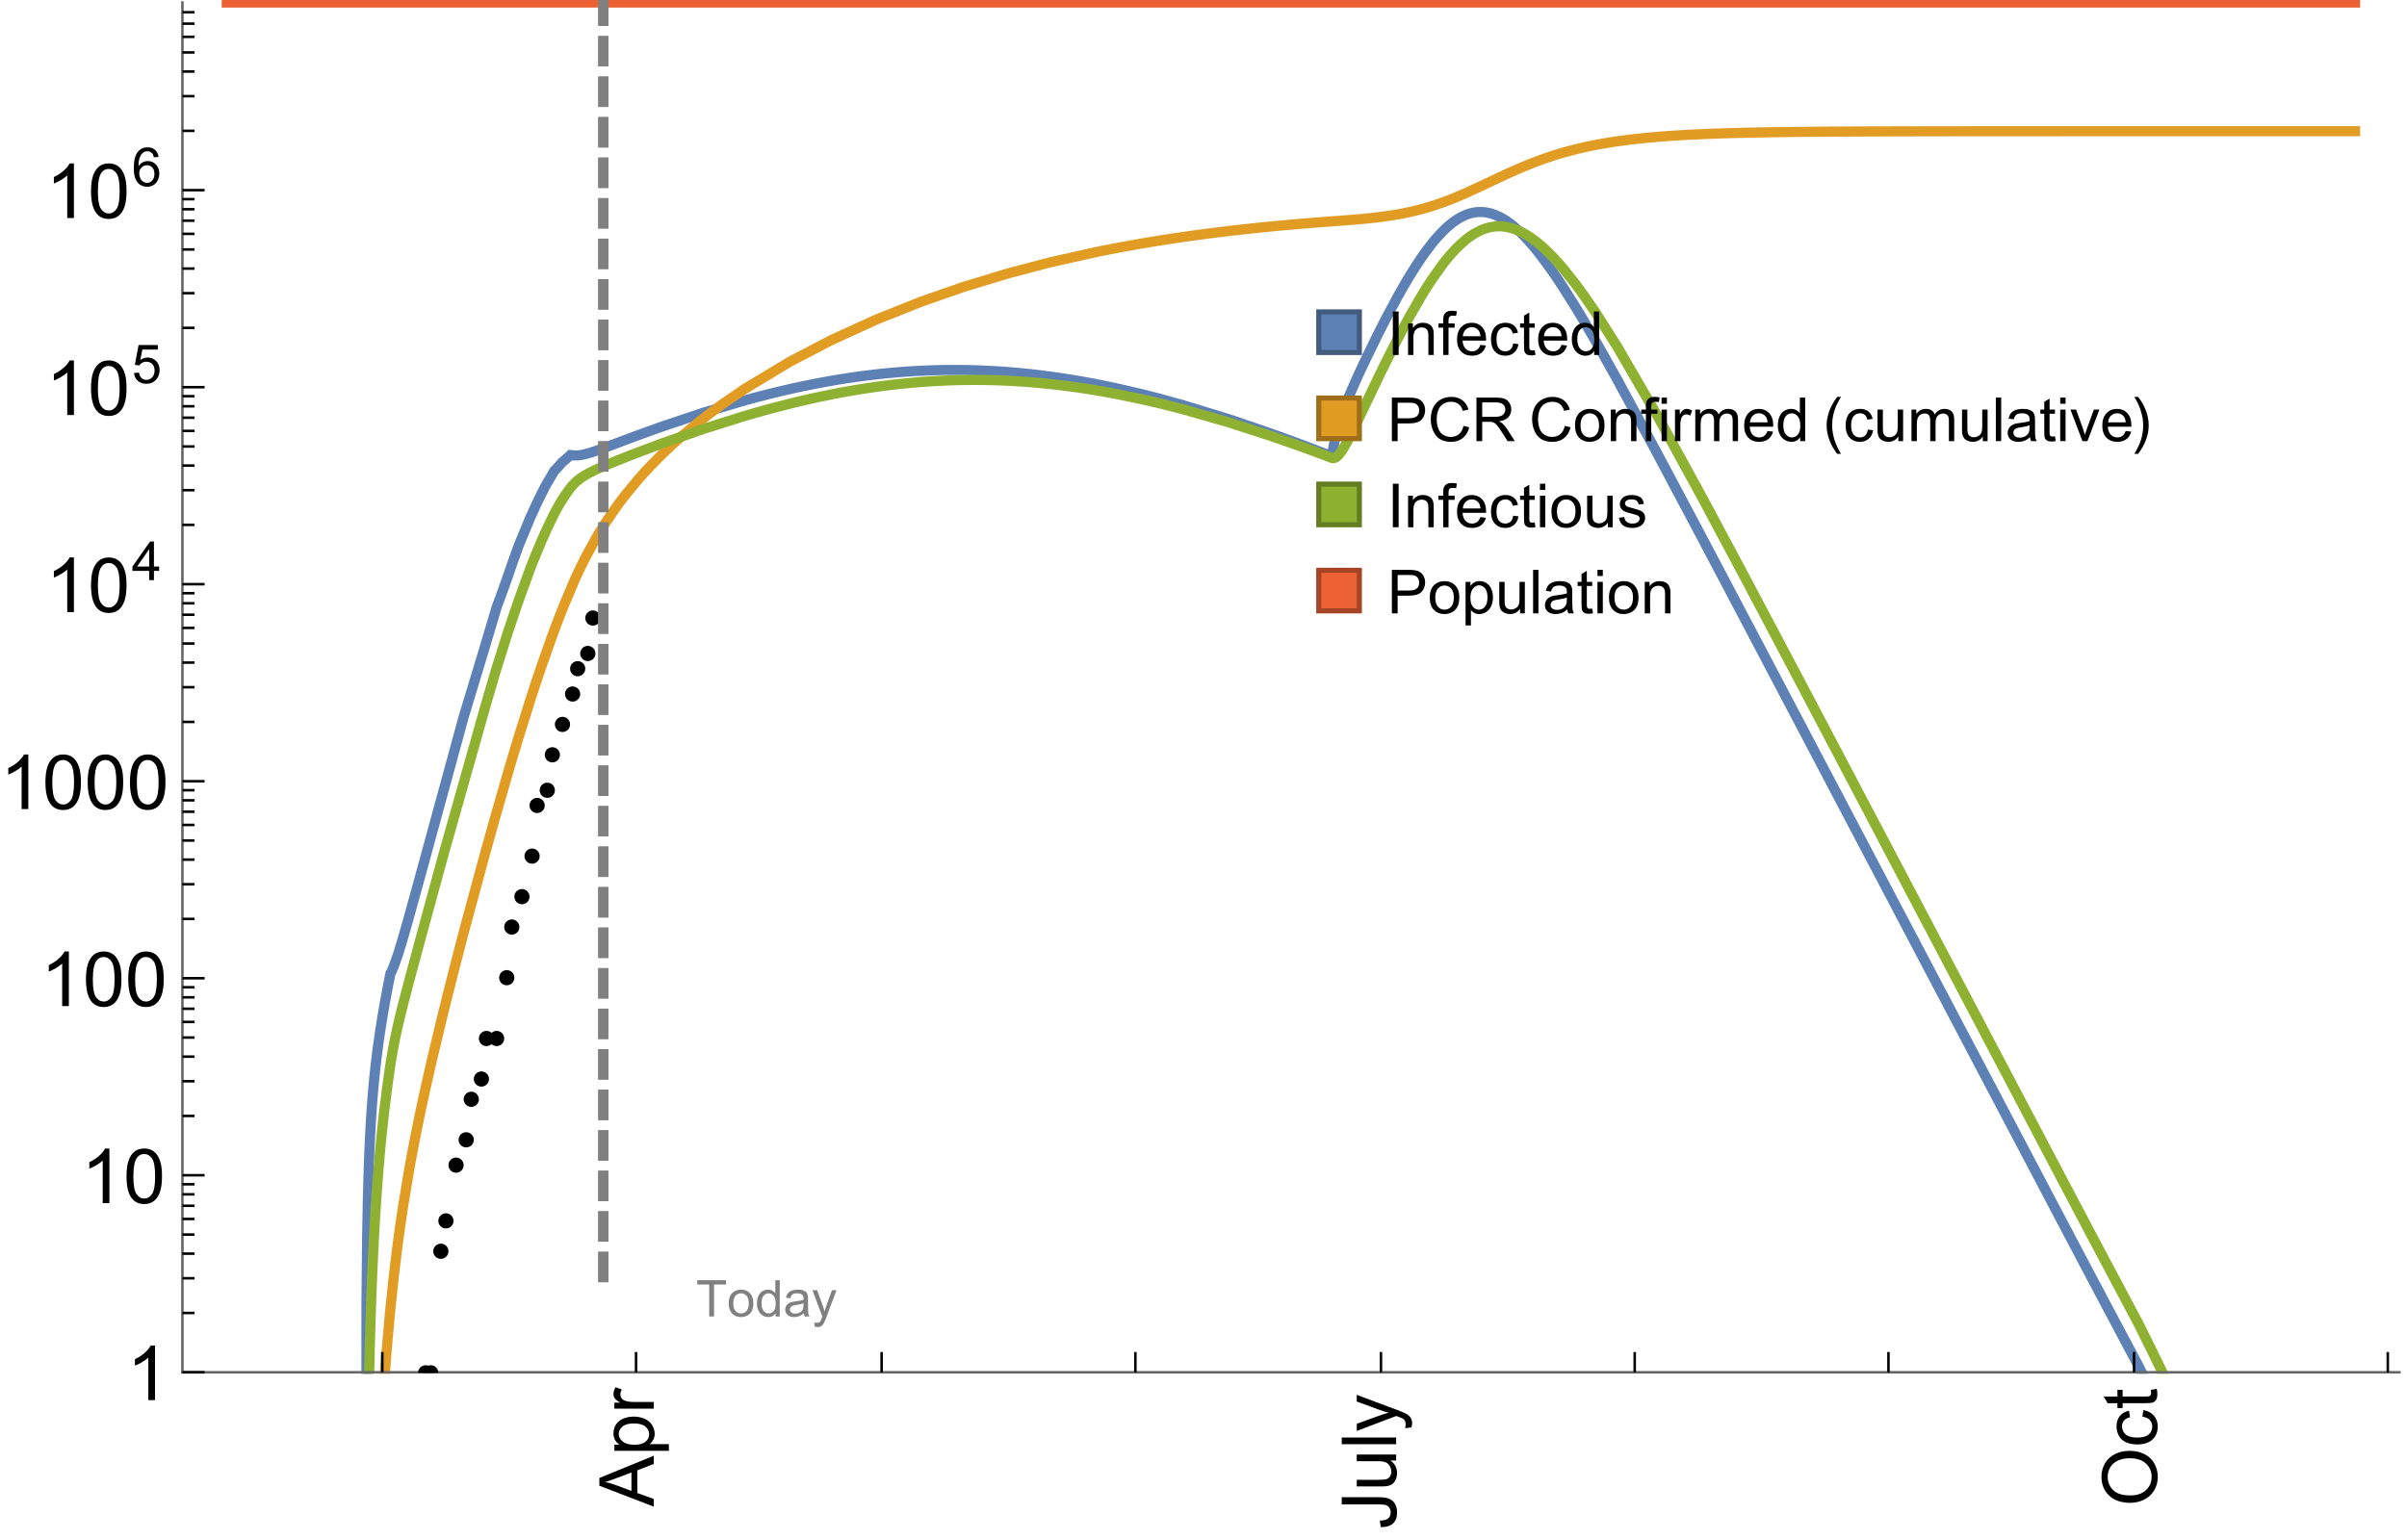 <?xml version="1.0" encoding="UTF-8"?>
<svg xmlns="http://www.w3.org/2000/svg" xmlns:xlink="http://www.w3.org/1999/xlink" width="475pt" height="304pt" viewBox="0 0 475 304" version="1.1">
<defs>
<g>
<symbol overflow="visible" id="glyph0-0">
<path style="stroke:none;" d=""/>
</symbol>
<symbol overflow="visible" id="glyph0-1">
<path style="stroke:none;" d="M 1.117 0 L 1.117 -8.59 L 2.258 -8.59 L 2.258 0 Z M 1.117 0 "/>
</symbol>
<symbol overflow="visible" id="glyph0-2">
<path style="stroke:none;" d="M 0.789 0 L 0.789 -6.223 L 1.742 -6.223 L 1.742 -5.336 C 2.199 -6.02 2.859 -6.363 3.719 -6.363 C 4.094 -6.363 4.441 -6.297 4.754 -6.16 C 5.07 -6.027 5.305 -5.852 5.461 -5.633 C 5.617 -5.414 5.727 -5.152 5.789 -4.852 C 5.828 -4.656 5.848 -4.312 5.848 -3.828 L 5.848 0 L 4.793 0 L 4.793 -3.785 C 4.793 -4.215 4.75 -4.535 4.672 -4.75 C 4.59 -4.961 4.441 -5.133 4.234 -5.258 C 4.023 -5.387 3.781 -5.449 3.5 -5.449 C 3.051 -5.449 2.66 -5.305 2.336 -5.023 C 2.008 -4.738 1.844 -4.195 1.844 -3.398 L 1.844 0 Z M 0.789 0 "/>
</symbol>
<symbol overflow="visible" id="glyph0-3">
<path style="stroke:none;" d="M 1.043 0 L 1.043 -5.402 L 0.109 -5.402 L 0.109 -6.223 L 1.043 -6.223 L 1.043 -6.883 C 1.043 -7.301 1.078 -7.613 1.156 -7.816 C 1.258 -8.09 1.434 -8.312 1.691 -8.48 C 1.945 -8.652 2.305 -8.734 2.766 -8.734 C 3.062 -8.734 3.391 -8.703 3.75 -8.633 L 3.594 -7.711 C 3.375 -7.75 3.164 -7.77 2.969 -7.77 C 2.648 -7.77 2.422 -7.703 2.289 -7.562 C 2.156 -7.426 2.094 -7.172 2.094 -6.797 L 2.094 -6.223 L 3.305 -6.223 L 3.305 -5.402 L 2.094 -5.402 L 2.094 0 Z M 1.043 0 "/>
</symbol>
<symbol overflow="visible" id="glyph0-4">
<path style="stroke:none;" d="M 5.051 -2.004 L 6.141 -1.867 C 5.969 -1.23 5.648 -0.738 5.188 -0.387 C 4.723 -0.035 4.125 0.141 3.406 0.141 C 2.496 0.141 1.773 -0.141 1.238 -0.699 C 0.707 -1.262 0.438 -2.047 0.438 -3.059 C 0.438 -4.105 0.711 -4.918 1.25 -5.496 C 1.789 -6.074 2.484 -6.363 3.344 -6.363 C 4.176 -6.363 4.859 -6.078 5.383 -5.516 C 5.91 -4.949 6.176 -4.148 6.176 -3.125 C 6.176 -3.062 6.172 -2.969 6.172 -2.844 L 1.531 -2.844 C 1.57 -2.16 1.762 -1.633 2.109 -1.273 C 2.457 -0.91 2.891 -0.727 3.41 -0.727 C 3.797 -0.727 4.125 -0.828 4.398 -1.031 C 4.672 -1.234 4.891 -1.559 5.051 -2.004 Z M 1.586 -3.711 L 5.062 -3.711 C 5.016 -4.234 4.883 -4.625 4.664 -4.887 C 4.328 -5.293 3.891 -5.496 3.359 -5.496 C 2.875 -5.496 2.465 -5.336 2.137 -5.008 C 1.805 -4.684 1.625 -4.25 1.586 -3.711 Z M 1.586 -3.711 "/>
</symbol>
<symbol overflow="visible" id="glyph0-5">
<path style="stroke:none;" d="M 4.852 -2.281 L 5.891 -2.145 C 5.777 -1.43 5.484 -0.871 5.02 -0.465 C 4.551 -0.062 3.977 0.141 3.297 0.141 C 2.445 0.141 1.762 -0.137 1.246 -0.695 C 0.727 -1.25 0.469 -2.047 0.469 -3.086 C 0.469 -3.758 0.578 -4.348 0.805 -4.852 C 1.027 -5.355 1.363 -5.734 1.82 -5.984 C 2.273 -6.238 2.77 -6.363 3.305 -6.363 C 3.98 -6.363 4.531 -6.191 4.961 -5.852 C 5.391 -5.508 5.668 -5.023 5.789 -4.395 L 4.766 -4.234 C 4.668 -4.652 4.492 -4.969 4.246 -5.18 C 3.996 -5.391 3.695 -5.496 3.344 -5.496 C 2.812 -5.496 2.383 -5.305 2.051 -4.926 C 1.719 -4.543 1.555 -3.941 1.555 -3.117 C 1.555 -2.281 1.711 -1.672 2.031 -1.297 C 2.352 -0.918 2.773 -0.727 3.289 -0.727 C 3.703 -0.727 4.047 -0.852 4.324 -1.109 C 4.602 -1.363 4.777 -1.75 4.852 -2.281 Z M 4.852 -2.281 "/>
</symbol>
<symbol overflow="visible" id="glyph0-6">
<path style="stroke:none;" d="M 3.094 -0.945 L 3.246 -0.012 C 2.949 0.051 2.684 0.082 2.449 0.082 C 2.066 0.082 1.77 0.023 1.559 -0.102 C 1.348 -0.223 1.199 -0.379 1.113 -0.578 C 1.027 -0.773 0.984 -1.188 0.984 -1.82 L 0.984 -5.402 L 0.211 -5.402 L 0.211 -6.223 L 0.984 -6.223 L 0.984 -7.766 L 2.031 -8.398 L 2.031 -6.223 L 3.094 -6.223 L 3.094 -5.402 L 2.031 -5.402 L 2.031 -1.766 C 2.031 -1.465 2.051 -1.27 2.09 -1.184 C 2.125 -1.098 2.188 -1.031 2.27 -0.977 C 2.355 -0.926 2.477 -0.902 2.633 -0.902 C 2.75 -0.902 2.902 -0.914 3.094 -0.945 Z M 3.094 -0.945 "/>
</symbol>
<symbol overflow="visible" id="glyph0-7">
<path style="stroke:none;" d="M 4.828 0 L 4.828 -0.785 C 4.434 -0.168 3.852 0.141 3.086 0.141 C 2.59 0.141 2.137 0.004 1.719 -0.27 C 1.305 -0.543 0.98 -0.926 0.754 -1.414 C 0.523 -1.906 0.41 -2.469 0.41 -3.105 C 0.41 -3.727 0.516 -4.289 0.719 -4.797 C 0.926 -5.301 1.238 -5.688 1.652 -5.961 C 2.066 -6.23 2.531 -6.363 3.039 -6.363 C 3.414 -6.363 3.75 -6.285 4.043 -6.125 C 4.336 -5.969 4.574 -5.762 4.758 -5.508 L 4.758 -8.59 L 5.805 -8.59 L 5.805 0 Z M 1.492 -3.105 C 1.492 -2.309 1.664 -1.711 2 -1.32 C 2.336 -0.926 2.73 -0.727 3.188 -0.727 C 3.648 -0.727 4.039 -0.914 4.363 -1.293 C 4.684 -1.668 4.844 -2.242 4.844 -3.016 C 4.844 -3.867 4.68 -4.492 4.352 -4.891 C 4.023 -5.289 3.621 -5.492 3.141 -5.492 C 2.672 -5.492 2.281 -5.297 1.965 -4.914 C 1.652 -4.531 1.492 -3.93 1.492 -3.105 Z M 1.492 -3.105 "/>
</symbol>
<symbol overflow="visible" id="glyph0-8">
<path style="stroke:none;" d="M 0.926 0 L 0.926 -8.59 L 4.164 -8.59 C 4.734 -8.59 5.172 -8.562 5.473 -8.508 C 5.895 -8.438 6.25 -8.305 6.531 -8.105 C 6.816 -7.91 7.047 -7.633 7.223 -7.277 C 7.395 -6.922 7.484 -6.531 7.484 -6.105 C 7.484 -5.375 7.25 -4.758 6.785 -4.25 C 6.32 -3.746 5.48 -3.492 4.266 -3.492 L 2.062 -3.492 L 2.062 0 Z M 2.062 -4.508 L 4.281 -4.508 C 5.016 -4.508 5.539 -4.641 5.848 -4.914 C 6.156 -5.188 6.312 -5.574 6.312 -6.07 C 6.312 -6.43 6.219 -6.738 6.039 -6.992 C 5.855 -7.25 5.617 -7.418 5.32 -7.5 C 5.129 -7.551 4.773 -7.578 4.258 -7.578 L 2.062 -7.578 Z M 2.062 -4.508 "/>
</symbol>
<symbol overflow="visible" id="glyph0-9">
<path style="stroke:none;" d="M 7.055 -3.012 L 8.191 -2.727 C 7.953 -1.793 7.523 -1.078 6.906 -0.59 C 6.285 -0.098 5.531 0.148 4.633 0.148 C 3.707 0.148 2.957 -0.043 2.375 -0.418 C 1.797 -0.797 1.355 -1.344 1.051 -2.055 C 0.75 -2.77 0.598 -3.539 0.598 -4.359 C 0.598 -5.254 0.77 -6.035 1.109 -6.699 C 1.453 -7.367 1.938 -7.871 2.57 -8.219 C 3.199 -8.562 3.895 -8.734 4.652 -8.734 C 5.512 -8.734 6.234 -8.516 6.82 -8.078 C 7.406 -7.641 7.812 -7.027 8.047 -6.234 L 6.926 -5.969 C 6.727 -6.594 6.438 -7.051 6.059 -7.336 C 5.68 -7.621 5.203 -7.766 4.629 -7.766 C 3.969 -7.766 3.418 -7.605 2.973 -7.289 C 2.531 -6.973 2.219 -6.547 2.039 -6.016 C 1.859 -5.48 1.77 -4.93 1.77 -4.367 C 1.77 -3.637 1.875 -2.996 2.09 -2.453 C 2.301 -1.906 2.633 -1.5 3.082 -1.23 C 3.531 -0.961 4.016 -0.828 4.539 -0.828 C 5.176 -0.828 5.719 -1.008 6.156 -1.375 C 6.598 -1.742 6.898 -2.289 7.055 -3.012 Z M 7.055 -3.012 "/>
</symbol>
<symbol overflow="visible" id="glyph0-10">
<path style="stroke:none;" d="M 0.945 0 L 0.945 -8.59 L 4.75 -8.59 C 5.516 -8.59 6.102 -8.512 6.5 -8.359 C 6.898 -8.203 7.215 -7.93 7.453 -7.539 C 7.691 -7.148 7.812 -6.719 7.812 -6.246 C 7.812 -5.637 7.613 -5.125 7.219 -4.703 C 6.824 -4.285 6.215 -4.023 5.391 -3.906 C 5.691 -3.762 5.922 -3.621 6.078 -3.48 C 6.41 -3.176 6.723 -2.797 7.02 -2.336 L 8.516 0 L 7.086 0 L 5.945 -1.789 C 5.613 -2.305 5.344 -2.695 5.125 -2.969 C 4.91 -3.242 4.719 -3.438 4.551 -3.547 C 4.379 -3.656 4.207 -3.73 4.031 -3.773 C 3.902 -3.801 3.691 -3.812 3.398 -3.812 L 2.078 -3.812 L 2.078 0 Z M 2.078 -4.797 L 4.523 -4.797 C 5.043 -4.797 5.449 -4.852 5.742 -4.961 C 6.035 -5.066 6.258 -5.238 6.41 -5.477 C 6.562 -5.711 6.641 -5.969 6.641 -6.246 C 6.641 -6.652 6.492 -6.984 6.195 -7.25 C 5.902 -7.512 5.438 -7.641 4.797 -7.641 L 2.078 -7.641 Z M 2.078 -4.797 "/>
</symbol>
<symbol overflow="visible" id="glyph0-11">
<path style="stroke:none;" d="M 0.398 -3.109 C 0.398 -4.262 0.719 -5.117 1.359 -5.672 C 1.895 -6.133 2.547 -6.363 3.316 -6.363 C 4.172 -6.363 4.871 -6.082 5.414 -5.523 C 5.957 -4.961 6.227 -4.188 6.227 -3.199 C 6.227 -2.398 6.109 -1.77 5.867 -1.309 C 5.629 -0.852 5.277 -0.492 4.82 -0.242 C 4.359 0.012 3.859 0.141 3.316 0.141 C 2.445 0.141 1.742 -0.141 1.203 -0.695 C 0.668 -1.254 0.398 -2.062 0.398 -3.109 Z M 1.484 -3.109 C 1.484 -2.312 1.656 -1.719 2.004 -1.32 C 2.352 -0.926 2.789 -0.727 3.316 -0.727 C 3.84 -0.727 4.273 -0.926 4.625 -1.324 C 4.973 -1.723 5.145 -2.328 5.145 -3.148 C 5.145 -3.918 4.969 -4.5 4.621 -4.895 C 4.27 -5.293 3.836 -5.492 3.316 -5.492 C 2.789 -5.492 2.352 -5.293 2.004 -4.898 C 1.656 -4.504 1.484 -3.906 1.484 -3.109 Z M 1.484 -3.109 "/>
</symbol>
<symbol overflow="visible" id="glyph0-12">
<path style="stroke:none;" d="M 0.797 -7.375 L 0.797 -8.59 L 1.852 -8.59 L 1.852 -7.375 Z M 0.797 0 L 0.797 -6.223 L 1.852 -6.223 L 1.852 0 Z M 0.797 0 "/>
</symbol>
<symbol overflow="visible" id="glyph0-13">
<path style="stroke:none;" d="M 0.781 0 L 0.781 -6.223 L 1.727 -6.223 L 1.727 -5.281 C 1.969 -5.723 2.195 -6.012 2.398 -6.152 C 2.605 -6.293 2.828 -6.363 3.078 -6.363 C 3.434 -6.363 3.793 -6.25 4.16 -6.023 L 3.797 -5.047 C 3.539 -5.199 3.281 -5.273 3.023 -5.273 C 2.793 -5.273 2.586 -5.203 2.402 -5.066 C 2.219 -4.926 2.086 -4.734 2.008 -4.488 C 1.891 -4.113 1.836 -3.703 1.836 -3.258 L 1.836 0 Z M 0.781 0 "/>
</symbol>
<symbol overflow="visible" id="glyph0-14">
<path style="stroke:none;" d="M 0.789 0 L 0.789 -6.223 L 1.734 -6.223 L 1.734 -5.352 C 1.93 -5.656 2.188 -5.898 2.516 -6.086 C 2.84 -6.27 3.207 -6.363 3.621 -6.363 C 4.082 -6.363 4.461 -6.266 4.754 -6.078 C 5.051 -5.887 5.258 -5.617 5.379 -5.273 C 5.871 -6 6.512 -6.363 7.301 -6.363 C 7.918 -6.363 8.391 -6.191 8.727 -5.852 C 9.059 -5.508 9.223 -4.984 9.223 -4.273 L 9.223 0 L 8.172 0 L 8.172 -3.922 C 8.172 -4.344 8.141 -4.645 8.07 -4.832 C 8.004 -5.016 7.879 -5.164 7.699 -5.281 C 7.52 -5.395 7.309 -5.449 7.066 -5.449 C 6.629 -5.449 6.266 -5.305 5.977 -5.012 C 5.688 -4.723 5.543 -4.258 5.543 -3.617 L 5.543 0 L 4.488 0 L 4.488 -4.043 C 4.488 -4.512 4.402 -4.863 4.23 -5.098 C 4.059 -5.332 3.777 -5.449 3.387 -5.449 C 3.09 -5.449 2.816 -5.371 2.562 -5.215 C 2.312 -5.059 2.129 -4.828 2.016 -4.531 C 1.902 -4.23 1.844 -3.797 1.844 -3.227 L 1.844 0 Z M 0.789 0 "/>
</symbol>
<symbol overflow="visible" id="glyph0-15">
<path style="stroke:none;" d="M 4.867 0 L 4.867 -0.914 C 4.383 -0.211 3.727 0.141 2.895 0.141 C 2.527 0.141 2.184 0.07 1.867 -0.07 C 1.547 -0.211 1.312 -0.387 1.156 -0.602 C 1.004 -0.812 0.895 -1.074 0.832 -1.383 C 0.789 -1.59 0.766 -1.918 0.766 -2.367 L 0.766 -6.223 L 1.82 -6.223 L 1.82 -2.773 C 1.82 -2.223 1.844 -1.852 1.887 -1.656 C 1.953 -1.379 2.094 -1.164 2.309 -1.004 C 2.523 -0.848 2.789 -0.766 3.105 -0.766 C 3.422 -0.766 3.719 -0.848 3.996 -1.012 C 4.273 -1.172 4.469 -1.395 4.586 -1.672 C 4.699 -1.953 4.758 -2.359 4.758 -2.891 L 4.758 -6.223 L 5.812 -6.223 L 5.812 0 Z M 4.867 0 "/>
</symbol>
<symbol overflow="visible" id="glyph0-16">
<path style="stroke:none;" d="M 0.766 0 L 0.766 -8.59 L 1.82 -8.59 L 1.82 0 Z M 0.766 0 "/>
</symbol>
<symbol overflow="visible" id="glyph0-17">
<path style="stroke:none;" d="M 4.852 -0.766 C 4.461 -0.434 4.086 -0.203 3.723 -0.062 C 3.363 0.074 2.977 0.141 2.562 0.141 C 1.879 0.141 1.352 -0.027 0.984 -0.359 C 0.617 -0.695 0.434 -1.121 0.434 -1.641 C 0.434 -1.945 0.504 -2.223 0.641 -2.477 C 0.781 -2.727 0.961 -2.93 1.188 -3.082 C 1.41 -3.234 1.664 -3.352 1.945 -3.43 C 2.152 -3.484 2.465 -3.535 2.883 -3.586 C 3.734 -3.688 4.359 -3.809 4.766 -3.949 C 4.77 -4.094 4.77 -4.188 4.77 -4.227 C 4.77 -4.656 4.672 -4.957 4.469 -5.133 C 4.199 -5.371 3.801 -5.492 3.27 -5.492 C 2.773 -5.492 2.406 -5.402 2.172 -5.23 C 1.934 -5.055 1.758 -4.75 1.648 -4.305 L 0.617 -4.445 C 0.711 -4.887 0.863 -5.246 1.078 -5.516 C 1.293 -5.789 1.602 -5.996 2.008 -6.145 C 2.414 -6.289 2.887 -6.363 3.422 -6.363 C 3.953 -6.363 4.383 -6.301 4.719 -6.176 C 5.051 -6.051 5.293 -5.895 5.449 -5.703 C 5.605 -5.516 5.715 -5.273 5.777 -4.984 C 5.812 -4.805 5.828 -4.484 5.828 -4.016 L 5.828 -2.609 C 5.828 -1.629 5.852 -1.008 5.898 -0.746 C 5.941 -0.488 6.031 -0.238 6.164 0 L 5.062 0 C 4.953 -0.219 4.883 -0.477 4.852 -0.766 Z M 4.766 -3.125 C 4.383 -2.969 3.805 -2.836 3.039 -2.727 C 2.605 -2.664 2.301 -2.594 2.121 -2.516 C 1.941 -2.438 1.805 -2.32 1.703 -2.172 C 1.605 -2.02 1.559 -1.852 1.559 -1.672 C 1.559 -1.391 1.664 -1.156 1.879 -0.969 C 2.09 -0.781 2.402 -0.688 2.812 -0.688 C 3.219 -0.688 3.578 -0.773 3.898 -0.953 C 4.215 -1.129 4.445 -1.375 4.594 -1.68 C 4.707 -1.918 4.766 -2.273 4.766 -2.734 Z M 4.766 -3.125 "/>
</symbol>
<symbol overflow="visible" id="glyph0-18">
<path style="stroke:none;" d="M 2.52 0 L 0.152 -6.223 L 1.266 -6.223 L 2.602 -2.496 C 2.746 -2.094 2.879 -1.676 3 -1.242 C 3.094 -1.57 3.227 -1.965 3.391 -2.426 L 4.773 -6.223 L 5.859 -6.223 L 3.504 0 Z M 2.52 0 "/>
</symbol>
<symbol overflow="visible" id="glyph0-19">
<path style="stroke:none;" d="M 0.367 -1.859 L 1.414 -2.023 C 1.473 -1.605 1.633 -1.281 1.902 -1.062 C 2.168 -0.84 2.543 -0.727 3.023 -0.727 C 3.508 -0.727 3.867 -0.824 4.102 -1.023 C 4.336 -1.219 4.453 -1.453 4.453 -1.719 C 4.453 -1.957 4.352 -2.141 4.141 -2.281 C 3.996 -2.375 3.641 -2.492 3.062 -2.637 C 2.289 -2.832 1.754 -3 1.457 -3.145 C 1.156 -3.285 0.93 -3.484 0.777 -3.734 C 0.621 -3.988 0.547 -4.266 0.547 -4.57 C 0.547 -4.848 0.609 -5.105 0.734 -5.34 C 0.863 -5.578 1.035 -5.773 1.254 -5.93 C 1.418 -6.051 1.641 -6.152 1.926 -6.238 C 2.207 -6.32 2.512 -6.363 2.836 -6.363 C 3.324 -6.363 3.754 -6.293 4.121 -6.152 C 4.492 -6.012 4.766 -5.82 4.938 -5.582 C 5.113 -5.34 5.234 -5.02 5.305 -4.617 L 4.273 -4.477 C 4.227 -4.797 4.09 -5.047 3.863 -5.227 C 3.641 -5.406 3.32 -5.496 2.914 -5.496 C 2.43 -5.496 2.082 -5.414 1.875 -5.258 C 1.668 -5.098 1.562 -4.906 1.562 -4.695 C 1.562 -4.559 1.609 -4.434 1.695 -4.324 C 1.781 -4.211 1.914 -4.117 2.098 -4.043 C 2.203 -4.004 2.516 -3.914 3.031 -3.773 C 3.777 -3.574 4.297 -3.41 4.59 -3.285 C 4.887 -3.156 5.117 -2.973 5.285 -2.73 C 5.453 -2.488 5.539 -2.188 5.539 -1.828 C 5.539 -1.477 5.434 -1.145 5.23 -0.836 C 5.023 -0.523 4.727 -0.285 4.344 -0.113 C 3.957 0.055 3.516 0.141 3.031 0.141 C 2.223 0.141 1.605 -0.027 1.18 -0.363 C 0.758 -0.699 0.484 -1.195 0.367 -1.859 Z M 0.367 -1.859 "/>
</symbol>
<symbol overflow="visible" id="glyph0-20">
<path style="stroke:none;" d="M 0.789 2.383 L 0.789 -6.223 L 1.75 -6.223 L 1.75 -5.414 C 1.977 -5.73 2.234 -5.969 2.52 -6.125 C 2.805 -6.285 3.148 -6.363 3.555 -6.363 C 4.086 -6.363 4.555 -6.227 4.961 -5.953 C 5.367 -5.68 5.676 -5.293 5.883 -4.797 C 6.09 -4.297 6.195 -3.75 6.195 -3.156 C 6.195 -2.52 6.078 -1.949 5.852 -1.438 C 5.621 -0.93 5.289 -0.539 4.855 -0.266 C 4.418 0.004 3.961 0.141 3.48 0.141 C 3.129 0.141 2.812 0.066 2.535 -0.082 C 2.254 -0.23 2.023 -0.418 1.844 -0.645 L 1.844 2.383 Z M 1.746 -3.078 C 1.746 -2.277 1.906 -1.684 2.234 -1.301 C 2.559 -0.918 2.949 -0.727 3.41 -0.727 C 3.879 -0.727 4.281 -0.926 4.613 -1.32 C 4.949 -1.719 5.117 -2.332 5.117 -3.164 C 5.117 -3.957 4.953 -4.551 4.625 -4.945 C 4.301 -5.34 3.91 -5.539 3.457 -5.539 C 3.008 -5.539 2.609 -5.328 2.266 -4.906 C 1.918 -4.488 1.746 -3.875 1.746 -3.078 Z M 1.746 -3.078 "/>
</symbol>
<symbol overflow="visible" id="glyph1-0">
<path style="stroke:none;" d=""/>
</symbol>
<symbol overflow="visible" id="glyph1-1">
<path style="stroke:none;" d="M 3.562 2.52 L 2.805 2.52 C 2.492 2.121 2.211 1.699 1.953 1.258 C 1.699 0.812 1.477 0.352 1.297 -0.125 C 1.113 -0.602 0.969 -1.086 0.871 -1.586 C 0.77 -2.086 0.719 -2.594 0.719 -3.105 C 0.719 -3.625 0.773 -4.133 0.875 -4.633 C 0.977 -5.129 1.117 -5.617 1.301 -6.086 C 1.484 -6.559 1.703 -7.02 1.961 -7.461 C 2.215 -7.906 2.5 -8.328 2.805 -8.734 L 3.562 -8.734 C 3.285 -8.281 3.039 -7.836 2.82 -7.398 C 2.602 -6.957 2.414 -6.512 2.266 -6.055 C 2.117 -5.602 2.008 -5.133 1.93 -4.648 C 1.852 -4.168 1.812 -3.656 1.812 -3.117 C 1.812 -2.617 1.852 -2.121 1.938 -1.629 C 2.02 -1.137 2.141 -0.652 2.289 -0.18 C 2.441 0.297 2.625 0.758 2.844 1.211 C 3.059 1.66 3.297 2.098 3.562 2.52 Z M 3.562 2.52 "/>
</symbol>
<symbol overflow="visible" id="glyph1-2">
<path style="stroke:none;" d="M 3.273 -3.105 C 3.273 -2.59 3.227 -2.082 3.125 -1.586 C 3.023 -1.086 2.879 -0.602 2.695 -0.129 C 2.512 0.344 2.293 0.801 2.035 1.246 C 1.781 1.688 1.5 2.113 1.188 2.52 L 0.434 2.52 C 0.707 2.074 0.953 1.633 1.172 1.188 C 1.391 0.746 1.574 0.297 1.723 -0.156 C 1.871 -0.613 1.984 -1.086 2.066 -1.57 C 2.145 -2.055 2.188 -2.562 2.188 -3.094 C 2.188 -3.594 2.145 -4.09 2.059 -4.582 C 1.977 -5.074 1.859 -5.559 1.703 -6.031 C 1.551 -6.508 1.367 -6.969 1.152 -7.422 C 0.934 -7.875 0.695 -8.312 0.434 -8.734 L 1.188 -8.734 C 1.5 -8.336 1.789 -7.918 2.047 -7.473 C 2.305 -7.031 2.523 -6.57 2.703 -6.09 C 2.887 -5.613 3.027 -5.121 3.125 -4.621 C 3.227 -4.117 3.273 -3.613 3.273 -3.105 Z M 3.273 -3.105 "/>
</symbol>
<symbol overflow="visible" id="glyph2-0">
<path style="stroke:none;" d=""/>
</symbol>
<symbol overflow="visible" id="glyph2-1">
<path style="stroke:none;" d="M 0 0.023 L -10.738 -4.102 L -10.738 -5.633 L 0 -10.027 L 0 -8.406 L -3.25 -7.156 L -3.25 -2.664 L 0 -1.488 Z M -4.41 -3.078 L -4.41 -6.715 L -7.383 -5.598 C -8.285 -5.254 -9.027 -5 -9.609 -4.836 C -8.922 -4.699 -8.238 -4.504 -7.559 -4.254 Z M -4.41 -3.078 "/>
</symbol>
<symbol overflow="visible" id="glyph2-2">
<path style="stroke:none;" d="M 2.98 -0.988 L -7.777 -0.988 L -7.777 -2.191 L -6.766 -2.191 C -7.164 -2.473 -7.461 -2.793 -7.656 -3.148 C -7.855 -3.504 -7.953 -3.938 -7.953 -4.445 C -7.953 -5.109 -7.781 -5.695 -7.441 -6.203 C -7.102 -6.711 -6.617 -7.094 -5.996 -7.352 C -5.371 -7.613 -4.691 -7.742 -3.949 -7.742 C -3.152 -7.742 -2.434 -7.598 -1.797 -7.312 C -1.16 -7.027 -0.672 -6.613 -0.332 -6.066 C 0.008 -5.523 0.176 -4.953 0.176 -4.352 C 0.176 -3.91 0.082 -3.516 -0.102 -3.168 C -0.289 -2.82 -0.523 -2.531 -0.805 -2.309 L 2.98 -2.309 Z M -3.844 -2.184 C -2.844 -2.184 -2.105 -2.387 -1.625 -2.789 C -1.148 -3.195 -0.906 -3.688 -0.906 -4.262 C -0.906 -4.848 -1.156 -5.352 -1.652 -5.77 C -2.148 -6.188 -2.914 -6.395 -3.953 -6.395 C -4.945 -6.395 -5.688 -6.191 -6.18 -5.781 C -6.676 -5.375 -6.922 -4.887 -6.922 -4.32 C -6.922 -3.758 -6.66 -3.262 -6.133 -2.832 C -5.609 -2.398 -4.848 -2.184 -3.844 -2.184 Z M -3.844 -2.184 "/>
</symbol>
<symbol overflow="visible" id="glyph2-3">
<path style="stroke:none;" d="M 0 -0.973 L -7.777 -0.973 L -7.777 -2.16 L -6.598 -2.16 C -7.148 -2.465 -7.516 -2.742 -7.691 -3 C -7.867 -3.258 -7.953 -3.539 -7.953 -3.844 C -7.953 -4.289 -7.812 -4.742 -7.531 -5.199 L -6.305 -4.746 C -6.496 -4.422 -6.594 -4.102 -6.594 -3.781 C -6.594 -3.492 -6.504 -3.234 -6.332 -3.004 C -6.16 -2.773 -5.918 -2.609 -5.609 -2.512 C -5.141 -2.367 -4.629 -2.293 -4.07 -2.293 L 0 -2.293 Z M 0 -0.973 "/>
</symbol>
<symbol overflow="visible" id="glyph2-4">
<path style="stroke:none;" d="M -3.047 -0.434 L -3.223 -1.715 C -2.402 -1.75 -1.84 -1.902 -1.539 -2.176 C -1.234 -2.449 -1.082 -2.828 -1.082 -3.312 C -1.082 -3.668 -1.164 -3.977 -1.328 -4.234 C -1.492 -4.492 -1.715 -4.672 -1.996 -4.77 C -2.277 -4.867 -2.723 -4.914 -3.34 -4.914 L -10.738 -4.914 L -10.738 -6.336 L -3.422 -6.336 C -2.523 -6.336 -1.824 -6.227 -1.332 -6.008 C -0.84 -5.793 -0.465 -5.449 -0.203 -4.977 C 0.055 -4.504 0.184 -3.953 0.184 -3.316 C 0.184 -2.375 -0.086 -1.652 -0.629 -1.152 C -1.172 -0.652 -1.977 -0.414 -3.047 -0.434 Z M -3.047 -0.434 "/>
</symbol>
<symbol overflow="visible" id="glyph2-5">
<path style="stroke:none;" d="M 0 -6.086 L -1.141 -6.086 C -0.262 -5.48 0.176 -4.656 0.176 -3.617 C 0.176 -3.16 0.09 -2.73 -0.086 -2.332 C -0.262 -1.934 -0.484 -1.641 -0.75 -1.445 C -1.016 -1.254 -1.344 -1.117 -1.727 -1.039 C -1.988 -0.984 -2.398 -0.961 -2.961 -0.961 L -7.777 -0.961 L -7.777 -2.277 L -3.465 -2.277 C -2.777 -2.277 -2.312 -2.305 -2.074 -2.359 C -1.727 -2.441 -1.453 -2.617 -1.258 -2.887 C -1.059 -3.156 -0.961 -3.484 -0.961 -3.883 C -0.961 -4.277 -1.062 -4.648 -1.262 -4.996 C -1.465 -5.344 -1.742 -5.586 -2.09 -5.73 C -2.441 -5.875 -2.945 -5.945 -3.609 -5.945 L -7.777 -5.949 L -7.777 -7.266 L 0 -7.266 Z M 0 -6.086 "/>
</symbol>
<symbol overflow="visible" id="glyph2-6">
<path style="stroke:none;" d="M 0 -0.961 L -10.738 -0.961 L -10.738 -2.277 L 0 -2.277 Z M 0 -0.961 "/>
</symbol>
<symbol overflow="visible" id="glyph2-7">
<path style="stroke:none;" d="M 2.996 -0.93 L 1.758 -0.785 C 1.836 -1.07 1.875 -1.324 1.875 -1.539 C 1.875 -1.832 1.828 -2.066 1.73 -2.242 C 1.633 -2.418 1.496 -2.562 1.32 -2.672 C 1.188 -2.758 0.859 -2.891 0.336 -3.078 C 0.262 -3.102 0.156 -3.141 0.016 -3.195 L -7.777 -0.242 L -7.777 -1.664 L -3.273 -3.281 C -2.703 -3.492 -2.102 -3.68 -1.473 -3.844 C -2.078 -3.996 -2.668 -4.176 -3.246 -4.387 L -7.777 -6.051 L -7.777 -7.367 L 0.133 -4.41 C 0.988 -4.094 1.574 -3.844 1.898 -3.668 C 2.332 -3.434 2.648 -3.168 2.852 -2.863 C 3.055 -2.562 3.156 -2.199 3.156 -1.781 C 3.156 -1.527 3.102 -1.242 2.996 -0.93 Z M 2.996 -0.93 "/>
</symbol>
<symbol overflow="visible" id="glyph2-8">
<path style="stroke:none;" d="M -5.23 -0.727 C -7.012 -0.727 -8.406 -1.203 -9.414 -2.16 C -10.422 -3.117 -10.93 -4.352 -10.93 -5.867 C -10.93 -6.859 -10.691 -7.75 -10.219 -8.547 C -9.742 -9.344 -9.082 -9.949 -8.234 -10.367 C -7.387 -10.785 -6.43 -10.992 -5.355 -10.992 C -4.266 -10.992 -3.289 -10.773 -2.43 -10.336 C -1.57 -9.895 -0.922 -9.273 -0.48 -8.469 C -0.039 -7.66 0.184 -6.793 0.184 -5.859 C 0.184 -4.848 -0.062 -3.945 -0.551 -3.148 C -1.039 -2.352 -1.703 -1.75 -2.547 -1.34 C -3.395 -0.93 -4.289 -0.727 -5.23 -0.727 Z M -5.207 -2.191 C -3.914 -2.191 -2.895 -2.539 -2.148 -3.234 C -1.406 -3.93 -1.031 -4.801 -1.031 -5.852 C -1.031 -6.922 -1.41 -7.801 -2.16 -8.492 C -2.914 -9.184 -3.98 -9.527 -5.359 -9.527 C -6.234 -9.527 -7 -9.383 -7.648 -9.086 C -8.301 -8.789 -8.809 -8.359 -9.168 -7.789 C -9.527 -7.219 -9.703 -6.582 -9.703 -5.875 C -9.703 -4.867 -9.359 -4.004 -8.668 -3.277 C -7.977 -2.551 -6.824 -2.191 -5.207 -2.191 Z M -5.207 -2.191 "/>
</symbol>
<symbol overflow="visible" id="glyph2-9">
<path style="stroke:none;" d="M -2.848 -6.062 L -2.68 -7.359 C -1.785 -7.219 -1.086 -6.855 -0.582 -6.273 C -0.078 -5.691 0.176 -4.973 0.176 -4.125 C 0.176 -3.059 -0.172 -2.203 -0.867 -1.555 C -1.562 -0.91 -2.562 -0.586 -3.859 -0.586 C -4.699 -0.586 -5.434 -0.727 -6.062 -1.004 C -6.695 -1.281 -7.168 -1.707 -7.48 -2.273 C -7.797 -2.844 -7.953 -3.461 -7.953 -4.133 C -7.953 -4.977 -7.742 -5.668 -7.312 -6.203 C -6.887 -6.742 -6.281 -7.086 -5.492 -7.234 L -5.297 -5.953 C -5.82 -5.832 -6.211 -5.617 -6.477 -5.305 C -6.738 -4.996 -6.871 -4.621 -6.871 -4.184 C -6.871 -3.52 -6.633 -2.98 -6.156 -2.562 C -5.68 -2.148 -4.926 -1.941 -3.898 -1.941 C -2.852 -1.941 -2.094 -2.141 -1.617 -2.543 C -1.145 -2.941 -0.906 -3.465 -0.906 -4.109 C -0.906 -4.625 -1.066 -5.059 -1.383 -5.406 C -1.699 -5.754 -2.191 -5.973 -2.848 -6.062 Z M -2.848 -6.062 "/>
</symbol>
<symbol overflow="visible" id="glyph2-10">
<path style="stroke:none;" d="M -1.18 -3.867 L -0.016 -4.059 C 0.062 -3.688 0.102 -3.355 0.102 -3.062 C 0.102 -2.582 0.027 -2.211 -0.125 -1.949 C -0.277 -1.684 -0.477 -1.5 -0.723 -1.391 C -0.969 -1.285 -1.488 -1.23 -2.277 -1.23 L -6.754 -1.23 L -6.754 -0.266 L -7.777 -0.266 L -7.777 -1.23 L -9.703 -1.23 L -10.496 -2.543 L -7.777 -2.543 L -7.777 -3.867 L -6.754 -3.867 L -6.754 -2.543 L -2.203 -2.543 C -1.828 -2.543 -1.586 -2.566 -1.48 -2.609 C -1.371 -2.656 -1.285 -2.734 -1.223 -2.84 C -1.16 -2.945 -1.129 -3.094 -1.129 -3.289 C -1.129 -3.434 -1.145 -3.629 -1.18 -3.867 Z M -1.18 -3.867 "/>
</symbol>
<symbol overflow="visible" id="glyph3-0">
<path style="stroke:none;" d=""/>
</symbol>
<symbol overflow="visible" id="glyph3-1">
<path style="stroke:none;" d="M 5.59 0 L 4.27 0 L 4.27 -8.402 C 3.953 -8.098 3.535 -7.797 3.02 -7.492 C 2.504 -7.191 2.043 -6.961 1.633 -6.812 L 1.633 -8.086 C 2.371 -8.434 3.016 -8.852 3.566 -9.344 C 4.117 -9.84 4.508 -10.316 4.738 -10.781 L 5.59 -10.781 Z M 5.59 0 "/>
</symbol>
<symbol overflow="visible" id="glyph3-2">
<path style="stroke:none;" d="M 0.621 -5.297 C 0.621 -6.566 0.754 -7.586 1.016 -8.359 C 1.277 -9.133 1.664 -9.73 2.18 -10.152 C 2.695 -10.57 3.344 -10.781 4.125 -10.781 C 4.699 -10.781 5.203 -10.664 5.641 -10.434 C 6.074 -10.203 6.434 -9.867 6.715 -9.43 C 7 -8.992 7.223 -8.461 7.383 -7.832 C 7.543 -7.207 7.625 -6.359 7.625 -5.297 C 7.625 -4.035 7.496 -3.02 7.234 -2.246 C 6.977 -1.473 6.59 -0.871 6.074 -0.449 C 5.559 -0.027 4.91 0.184 4.125 0.184 C 3.09 0.184 2.273 -0.188 1.684 -0.93 C 0.977 -1.824 0.621 -3.277 0.621 -5.297 Z M 1.977 -5.297 C 1.977 -3.531 2.184 -2.359 2.598 -1.777 C 3.008 -1.191 3.52 -0.902 4.125 -0.902 C 4.73 -0.902 5.238 -1.195 5.652 -1.781 C 6.062 -2.367 6.27 -3.539 6.27 -5.297 C 6.27 -7.062 6.062 -8.238 5.652 -8.82 C 5.238 -9.398 4.723 -9.691 4.109 -9.691 C 3.504 -9.691 3.02 -9.434 2.66 -8.922 C 2.203 -8.266 1.977 -7.059 1.977 -5.297 Z M 1.977 -5.297 "/>
</symbol>
<symbol overflow="visible" id="glyph4-0">
<path style="stroke:none;" d=""/>
</symbol>
<symbol overflow="visible" id="glyph4-1">
<path style="stroke:none;" d="M 3.441 0 L 3.441 -1.824 L 0.137 -1.824 L 0.137 -2.684 L 3.613 -7.625 L 4.379 -7.625 L 4.379 -2.684 L 5.406 -2.684 L 5.406 -1.824 L 4.379 -1.824 L 4.379 0 Z M 3.441 -2.684 L 3.441 -6.121 L 1.055 -2.684 Z M 3.441 -2.684 "/>
</symbol>
<symbol overflow="visible" id="glyph4-2">
<path style="stroke:none;" d="M 0.441 -1.996 L 1.426 -2.078 C 1.496 -1.602 1.668 -1.242 1.934 -1 C 2.199 -0.758 2.516 -0.641 2.891 -0.641 C 3.34 -0.641 3.723 -0.809 4.035 -1.148 C 4.348 -1.488 4.504 -1.941 4.504 -2.5 C 4.504 -3.035 4.352 -3.457 4.055 -3.766 C 3.754 -4.074 3.359 -4.227 2.875 -4.227 C 2.574 -4.227 2.301 -4.16 2.059 -4.023 C 1.816 -3.887 1.625 -3.707 1.488 -3.488 L 0.609 -3.605 L 1.348 -7.52 L 5.137 -7.52 L 5.137 -6.625 L 2.094 -6.625 L 1.684 -4.574 C 2.141 -4.895 2.621 -5.055 3.125 -5.055 C 3.789 -5.055 4.352 -4.824 4.809 -4.363 C 5.266 -3.902 5.496 -3.309 5.496 -2.586 C 5.496 -1.895 5.297 -1.297 4.895 -0.797 C 4.406 -0.18 3.738 0.129 2.891 0.129 C 2.199 0.129 1.633 -0.062 1.195 -0.453 C 0.754 -0.84 0.504 -1.355 0.441 -1.996 Z M 0.441 -1.996 "/>
</symbol>
<symbol overflow="visible" id="glyph4-3">
<path style="stroke:none;" d="M 5.297 -5.758 L 4.367 -5.684 C 4.285 -6.051 4.168 -6.316 4.016 -6.484 C 3.762 -6.75 3.449 -6.883 3.078 -6.883 C 2.781 -6.883 2.52 -6.801 2.293 -6.637 C 2 -6.422 1.766 -6.105 1.598 -5.695 C 1.426 -5.281 1.34 -4.695 1.332 -3.93 C 1.559 -4.273 1.832 -4.527 2.156 -4.695 C 2.484 -4.863 2.824 -4.945 3.184 -4.945 C 3.809 -4.945 4.336 -4.715 4.777 -4.258 C 5.215 -3.797 5.434 -3.203 5.434 -2.477 C 5.434 -1.996 5.332 -1.551 5.125 -1.141 C 4.918 -0.73 4.637 -0.414 4.273 -0.199 C 3.914 0.02 3.504 0.129 3.047 0.129 C 2.266 0.129 1.633 -0.156 1.141 -0.73 C 0.648 -1.305 0.402 -2.25 0.402 -3.566 C 0.402 -5.039 0.672 -6.113 1.215 -6.781 C 1.691 -7.363 2.332 -7.652 3.137 -7.652 C 3.734 -7.652 4.227 -7.484 4.609 -7.148 C 4.992 -6.812 5.223 -6.348 5.297 -5.758 Z M 1.477 -2.469 C 1.477 -2.148 1.547 -1.84 1.684 -1.543 C 1.82 -1.25 2.012 -1.023 2.258 -0.871 C 2.504 -0.715 2.762 -0.641 3.031 -0.641 C 3.426 -0.641 3.766 -0.801 4.051 -1.117 C 4.336 -1.438 4.477 -1.871 4.477 -2.418 C 4.477 -2.945 4.336 -3.359 4.055 -3.664 C 3.773 -3.969 3.422 -4.117 2.996 -4.117 C 2.574 -4.117 2.215 -3.965 1.918 -3.664 C 1.625 -3.359 1.477 -2.961 1.477 -2.469 Z M 1.477 -2.469 "/>
</symbol>
<symbol overflow="visible" id="glyph5-0">
<path style="stroke:none;" d=""/>
</symbol>
<symbol overflow="visible" id="glyph5-1">
<path style="stroke:none;" d="M 2.594 0 L 2.594 -6.312 L 0.234 -6.312 L 0.234 -7.156 L 5.906 -7.156 L 5.906 -6.312 L 3.539 -6.312 L 3.539 0 Z M 2.594 0 "/>
</symbol>
<symbol overflow="visible" id="glyph5-2">
<path style="stroke:none;" d="M 0.332 -2.594 C 0.332 -3.555 0.598 -4.266 1.133 -4.727 C 1.578 -5.109 2.121 -5.305 2.766 -5.305 C 3.477 -5.305 4.059 -5.07 4.512 -4.602 C 4.965 -4.133 5.191 -3.488 5.191 -2.664 C 5.191 -2 5.09 -1.473 4.891 -1.09 C 4.691 -0.707 4.398 -0.41 4.016 -0.199 C 3.633 0.012 3.215 0.117 2.766 0.117 C 2.039 0.117 1.449 -0.117 1.004 -0.582 C 0.555 -1.047 0.332 -1.719 0.332 -2.594 Z M 1.234 -2.594 C 1.234 -1.93 1.379 -1.43 1.672 -1.102 C 1.961 -0.77 2.324 -0.605 2.766 -0.605 C 3.199 -0.605 3.562 -0.773 3.852 -1.102 C 4.141 -1.434 4.289 -1.941 4.289 -2.621 C 4.289 -3.262 4.141 -3.75 3.852 -4.078 C 3.559 -4.41 3.195 -4.574 2.766 -4.574 C 2.324 -4.574 1.961 -4.41 1.672 -4.082 C 1.383 -3.754 1.234 -3.258 1.234 -2.594 Z M 1.234 -2.594 "/>
</symbol>
<symbol overflow="visible" id="glyph5-3">
<path style="stroke:none;" d="M 4.023 0 L 4.023 -0.656 C 3.695 -0.141 3.211 0.117 2.574 0.117 C 2.16 0.117 1.781 0.004 1.434 -0.227 C 1.086 -0.453 0.816 -0.77 0.629 -1.18 C 0.438 -1.586 0.344 -2.059 0.344 -2.586 C 0.344 -3.105 0.43 -3.574 0.602 -3.996 C 0.773 -4.418 1.031 -4.742 1.375 -4.965 C 1.723 -5.191 2.109 -5.305 2.535 -5.305 C 2.848 -5.305 3.125 -5.238 3.367 -5.105 C 3.613 -4.973 3.812 -4.801 3.965 -4.59 L 3.965 -7.156 L 4.84 -7.156 L 4.84 0 Z M 1.246 -2.586 C 1.246 -1.922 1.387 -1.426 1.664 -1.098 C 1.945 -0.77 2.273 -0.605 2.656 -0.605 C 3.039 -0.605 3.367 -0.762 3.637 -1.078 C 3.906 -1.391 4.039 -1.871 4.039 -2.516 C 4.039 -3.227 3.902 -3.746 3.629 -4.078 C 3.355 -4.41 3.016 -4.574 2.617 -4.574 C 2.227 -4.574 1.898 -4.414 1.637 -4.098 C 1.375 -3.777 1.246 -3.273 1.246 -2.586 Z M 1.246 -2.586 "/>
</symbol>
<symbol overflow="visible" id="glyph5-4">
<path style="stroke:none;" d="M 4.043 -0.641 C 3.719 -0.363 3.402 -0.168 3.102 -0.055 C 2.801 0.059 2.48 0.117 2.133 0.117 C 1.562 0.117 1.125 -0.023 0.82 -0.301 C 0.516 -0.578 0.359 -0.934 0.359 -1.367 C 0.359 -1.621 0.418 -1.852 0.535 -2.062 C 0.648 -2.273 0.801 -2.441 0.988 -2.57 C 1.176 -2.695 1.387 -2.793 1.621 -2.855 C 1.793 -2.902 2.055 -2.945 2.402 -2.988 C 3.113 -3.074 3.633 -3.172 3.969 -3.289 C 3.973 -3.41 3.977 -3.488 3.977 -3.52 C 3.977 -3.879 3.891 -4.133 3.727 -4.277 C 3.5 -4.477 3.168 -4.574 2.727 -4.574 C 2.312 -4.574 2.008 -4.504 1.809 -4.359 C 1.613 -4.215 1.465 -3.957 1.371 -3.59 L 0.512 -3.707 C 0.59 -4.074 0.719 -4.371 0.898 -4.598 C 1.078 -4.824 1.336 -4.996 1.676 -5.121 C 2.016 -5.242 2.406 -5.305 2.852 -5.305 C 3.293 -5.305 3.652 -5.25 3.93 -5.148 C 4.207 -5.043 4.41 -4.91 4.539 -4.754 C 4.672 -4.594 4.762 -4.395 4.812 -4.156 C 4.844 -4.008 4.859 -3.734 4.859 -3.344 L 4.859 -2.172 C 4.859 -1.355 4.879 -0.84 4.914 -0.621 C 4.953 -0.406 5.027 -0.199 5.137 0 L 4.219 0 C 4.129 -0.184 4.07 -0.395 4.043 -0.641 Z M 3.969 -2.602 C 3.648 -2.473 3.172 -2.363 2.535 -2.27 C 2.172 -2.219 1.918 -2.16 1.766 -2.094 C 1.617 -2.031 1.504 -1.934 1.422 -1.809 C 1.34 -1.684 1.297 -1.543 1.297 -1.391 C 1.297 -1.156 1.387 -0.961 1.566 -0.805 C 1.742 -0.648 2 -0.57 2.344 -0.57 C 2.684 -0.57 2.984 -0.645 3.246 -0.793 C 3.512 -0.941 3.703 -1.145 3.828 -1.402 C 3.922 -1.602 3.969 -1.895 3.969 -2.281 Z M 3.969 -2.602 "/>
</symbol>
<symbol overflow="visible" id="glyph5-5">
<path style="stroke:none;" d="M 0.621 1.996 L 0.523 1.172 C 0.715 1.223 0.883 1.25 1.023 1.25 C 1.219 1.25 1.375 1.219 1.492 1.152 C 1.609 1.086 1.707 0.996 1.781 0.879 C 1.836 0.789 1.926 0.574 2.051 0.227 C 2.066 0.176 2.094 0.105 2.129 0.008 L 0.16 -5.188 L 1.109 -5.188 L 2.188 -2.184 C 2.328 -1.801 2.453 -1.402 2.562 -0.98 C 2.664 -1.383 2.785 -1.777 2.926 -2.164 L 4.031 -5.188 L 4.914 -5.188 L 2.938 0.086 C 2.727 0.656 2.562 1.051 2.445 1.266 C 2.289 1.555 2.109 1.766 1.91 1.902 C 1.707 2.039 1.465 2.105 1.188 2.105 C 1.016 2.105 0.828 2.07 0.621 1.996 Z M 0.621 1.996 "/>
</symbol>
</g>
<clipPath id="clip1">
  <path d="M 63 32 L 432 32 L 432 271.199 L 63 271.199 Z M 63 32 "/>
</clipPath>
<clipPath id="clip2">
  <path d="M 66 16 L 474 16 L 474 271.199 L 66 271.199 Z M 66 16 "/>
</clipPath>
<clipPath id="clip3">
  <path d="M 63 35 L 436 35 L 436 271.199 L 63 271.199 Z M 63 35 "/>
</clipPath>
<clipPath id="clip4">
  <path d="M 259.68 60.961 L 269 60.961 L 269 71 L 259.68 71 Z M 259.68 60.961 "/>
</clipPath>
<clipPath id="clip5">
  <path d="M 259.68 78 L 269 78 L 269 88 L 259.68 88 Z M 259.68 78 "/>
</clipPath>
<clipPath id="clip6">
  <path d="M 260 95.039 L 269 95.039 L 269 104 L 260 104 Z M 260 95.039 "/>
</clipPath>
<clipPath id="clip7">
  <path d="M 259.68 95.039 L 269 95.039 L 269 105 L 259.68 105 Z M 259.68 95.039 "/>
</clipPath>
<clipPath id="clip8">
  <path d="M 259.68 111.84 L 269 111.84 L 269 122 L 259.68 122 Z M 259.68 111.84 "/>
</clipPath>
<clipPath id="clip9">
  <path d="M 83 269 L 87 269 L 87 271 L 83 271 Z M 83 269 "/>
</clipPath>
<clipPath id="clip10">
  <path d="M 82 269 L 86 269 L 86 271 L 82 271 Z M 82 269 "/>
</clipPath>
</defs>
<g id="surface8796">
<g clip-path="url(#clip1)" clip-rule="nonzero">
<path style="fill:none;stroke-width:2;stroke-linecap:square;stroke-linejoin:miter;stroke:rgb(36.841%,50.677%,70.979%);stroke-opacity:1;stroke-miterlimit:3.25;" d="M 72.316 270.891 L 72.32 257.188 L 72.449 244.469 L 72.578 237.418 L 72.707 232.531 L 72.832 228.781 L 72.961 225.73 L 73.09 223.16 L 73.219 220.949 L 73.344 218.996 L 73.473 217.246 L 73.602 215.668 L 73.727 214.215 L 73.855 212.871 L 73.984 211.625 L 74.113 210.445 L 74.367 208.289 L 74.496 207.285 L 74.625 206.324 L 74.879 204.508 L 75.391 201.207 L 75.52 200.434 L 75.645 199.676 L 75.902 198.215 L 76.414 195.434 L 76.539 194.766 L 76.668 194.109 L 76.797 193.457 L 76.926 192.781 L 77.051 192.168 L 77.18 191.934 L 77.309 191.68 L 77.434 191.398 L 77.562 191.098 L 77.691 190.781 L 77.945 190.105 L 78.457 188.633 L 78.598 188.211 L 78.734 187.777 L 79.012 186.887 L 79.566 185.023 L 80.676 181.125 L 82.895 173.074 L 87.332 156.805 L 87.461 156.332 L 87.594 155.855 L 88.367 153.008 L 91.473 141.617 L 95.617 127.902 L 95.758 127.434 L 95.895 126.969 L 96.176 126.031 L 96.738 124.148 L 97.301 122.258 L 97.859 120.367 L 98 119.891 L 98.141 119.484 L 98.281 119.125 L 98.422 118.758 L 98.98 117.242 L 100.105 114.09 L 100.242 113.688 L 100.383 113.285 L 100.664 112.477 L 101.227 110.852 L 102.348 107.727 L 104.594 102.293 L 104.73 101.996 L 104.867 101.695 L 105.145 101.09 L 105.695 99.855 L 106.797 97.594 L 107.07 97.055 L 107.348 96.508 L 107.898 95.457 L 108.172 95.012 L 108.449 94.551 L 109 93.605 L 109.137 93.367 L 109.273 93.125 L 109.41 92.922 L 109.551 92.789 L 109.688 92.652 L 109.824 92.512 L 110.102 92.215 L 110.238 92.062 L 110.375 91.906 L 110.652 91.586 L 110.789 91.422 L 110.926 91.254 L 111.062 91.129 L 111.203 91.023 L 111.477 90.805 L 111.754 90.57 L 112.027 90.328 L 112.305 90.074 L 112.441 89.941 L 112.578 89.812 L 112.715 89.824 L 112.855 89.852 L 113.129 89.891 L 113.266 89.902 L 113.406 89.91 L 113.789 89.91 L 114.047 89.895 L 114.176 89.883 L 114.434 89.852 L 114.559 89.832 L 114.688 89.812 L 114.945 89.766 L 115.203 89.711 L 115.461 89.652 L 115.586 89.621 L 115.973 89.516 L 116.488 89.367 L 117.516 89.031 L 117.645 88.988 L 117.77 88.945 L 118.027 88.855 L 118.543 88.672 L 119.57 88.293 L 121.625 87.52 L 121.766 87.469 L 121.902 87.414 L 122.18 87.309 L 122.738 87.098 L 123.852 86.68 L 126.082 85.852 L 130.539 84.242 L 138.859 81.453 L 147.016 79.031 L 147.156 78.992 L 147.293 78.953 L 147.57 78.879 L 148.125 78.727 L 149.23 78.434 L 151.441 77.863 L 151.582 77.828 L 151.719 77.793 L 151.996 77.723 L 152.551 77.586 L 153.656 77.32 L 155.867 76.805 L 155.996 76.777 L 156.125 76.746 L 156.383 76.691 L 156.902 76.574 L 157.934 76.352 L 159.996 75.926 L 160.125 75.902 L 160.254 75.875 L 160.512 75.824 L 161.031 75.723 L 162.062 75.527 L 164.125 75.156 L 164.406 75.109 L 164.688 75.059 L 165.246 74.965 L 166.363 74.785 L 168.602 74.449 L 169.164 74.371 L 169.723 74.293 L 170.84 74.148 L 173.078 73.879 L 173.215 73.867 L 173.355 73.852 L 173.629 73.82 L 174.176 73.762 L 175.277 73.652 L 175.551 73.629 L 175.824 73.602 L 176.375 73.555 L 177.473 73.461 L 177.609 73.449 L 177.746 73.441 L 178.023 73.418 L 178.57 73.379 L 178.711 73.367 L 178.848 73.359 L 179.121 73.34 L 179.672 73.305 L 179.809 73.297 L 179.945 73.285 L 180.219 73.27 L 180.77 73.238 L 181.867 73.184 L 182.125 73.168 L 182.379 73.16 L 182.891 73.137 L 183.148 73.129 L 183.406 73.117 L 183.918 73.102 L 184.043 73.098 L 184.559 73.082 L 184.684 73.078 L 185.07 73.066 L 185.199 73.066 L 185.453 73.059 L 185.582 73.055 L 185.711 73.055 L 185.965 73.051 L 186.094 73.047 L 186.223 73.047 L 186.352 73.043 L 186.477 73.043 L 186.605 73.039 L 186.734 73.039 L 186.863 73.035 L 187.246 73.035 L 187.375 73.031 L 189.168 73.031 L 189.297 73.035 L 189.68 73.035 L 189.809 73.039 L 190.062 73.043 L 190.203 73.043 L 190.34 73.047 L 190.621 73.051 L 190.758 73.051 L 190.898 73.055 L 191.176 73.059 L 191.312 73.062 L 191.453 73.066 L 192.285 73.09 L 192.426 73.094 L 192.562 73.098 L 192.844 73.105 L 193.398 73.125 L 193.535 73.133 L 193.676 73.137 L 194.508 73.172 L 194.648 73.18 L 194.785 73.184 L 195.062 73.199 L 195.621 73.227 L 195.758 73.234 L 195.898 73.242 L 196.176 73.258 L 196.73 73.293 L 196.871 73.301 L 197.008 73.309 L 197.285 73.328 L 197.844 73.363 L 198.953 73.445 L 199.082 73.457 L 199.215 73.469 L 199.473 73.488 L 199.992 73.531 L 201.027 73.625 L 201.156 73.637 L 201.289 73.648 L 201.547 73.672 L 202.066 73.723 L 203.102 73.832 L 203.23 73.844 L 203.363 73.859 L 203.621 73.887 L 204.141 73.945 L 205.176 74.066 L 207.25 74.332 L 207.812 74.41 L 209.5 74.656 L 211.746 75.008 L 212.309 75.102 L 212.871 75.199 L 213.996 75.398 L 216.242 75.816 L 216.379 75.844 L 216.52 75.867 L 216.793 75.922 L 217.344 76.031 L 218.449 76.258 L 220.656 76.727 L 225.07 77.75 L 225.328 77.812 L 225.582 77.875 L 227.129 78.262 L 229.188 78.797 L 233.305 79.934 L 242.23 82.664 L 250.57 85.5 L 250.695 85.543 L 250.824 85.59 L 251.078 85.68 L 252.613 86.23 L 254.656 86.977 L 254.781 87.023 L 254.91 87.07 L 255.164 87.164 L 255.676 87.355 L 256.699 87.734 L 258.742 88.508 L 258.879 88.559 L 259.02 88.613 L 259.297 88.719 L 259.848 88.93 L 259.988 88.984 L 260.125 89.035 L 260.402 89.141 L 260.957 89.355 L 261.098 89.41 L 261.234 89.461 L 261.512 89.57 L 261.648 89.625 L 261.789 89.676 L 262.066 89.785 L 262.203 89.84 L 262.344 89.895 L 262.48 89.945 L 262.621 90 L 262.758 90.055 L 262.898 89.652 L 263.035 88.852 L 263.172 88.109 L 263.312 87.422 L 263.449 86.777 L 263.727 85.602 L 263.867 85.059 L 264.004 84.543 L 264.281 83.578 L 264.422 83.121 L 264.559 82.684 L 264.836 81.852 L 265.391 80.309 L 265.527 79.945 L 265.668 79.586 L 265.945 78.891 L 266.5 77.551 L 267.605 75.023 L 267.863 74.453 L 268.125 73.891 L 268.641 72.773 L 269.676 70.586 L 271.742 66.352 L 271.871 66.094 L 272.004 65.836 L 272.262 65.32 L 272.777 64.301 L 273.812 62.297 L 275.879 58.453 L 276.441 57.453 L 277 56.477 L 278.121 54.578 L 278.262 54.348 L 278.684 53.668 L 279.242 52.777 L 280.363 51.082 L 280.504 50.875 L 280.645 50.672 L 280.926 50.273 L 281.484 49.496 L 282.605 48.035 L 282.887 47.691 L 283.164 47.355 L 283.727 46.711 L 284.848 45.527 L 284.984 45.391 L 285.121 45.262 L 285.398 45.004 L 285.949 44.516 L 286.086 44.398 L 286.223 44.285 L 286.496 44.066 L 287.047 43.656 L 287.188 43.562 L 287.324 43.469 L 287.598 43.289 L 287.734 43.203 L 287.875 43.121 L 288.148 42.961 L 288.422 42.812 L 288.699 42.676 L 288.836 42.609 L 288.973 42.547 L 289.25 42.43 L 289.387 42.379 L 289.523 42.324 L 289.66 42.277 L 289.801 42.23 L 290.074 42.145 L 290.348 42.07 L 290.488 42.035 L 290.625 42.008 L 290.762 41.977 L 291.035 41.93 L 291.176 41.91 L 291.449 41.879 L 291.586 41.867 L 291.727 41.859 L 291.863 41.852 L 292.137 41.844 L 292.273 41.848 L 292.414 41.852 L 292.551 41.855 L 292.961 41.891 L 293.102 41.91 L 293.375 41.949 L 293.512 41.977 L 293.652 42.004 L 293.777 42.031 L 293.906 42.059 L 294.035 42.094 L 294.164 42.125 L 294.422 42.203 L 294.676 42.285 L 294.934 42.379 L 295.191 42.48 L 295.703 42.707 L 295.961 42.832 L 296.215 42.965 L 296.73 43.258 L 296.859 43.336 L 296.984 43.418 L 297.242 43.582 L 297.758 43.938 L 297.883 44.031 L 298.012 44.125 L 298.27 44.32 L 298.781 44.734 L 299.809 45.645 L 300.066 45.887 L 300.32 46.137 L 300.836 46.656 L 301.863 47.766 L 302 47.926 L 302.141 48.082 L 302.418 48.406 L 302.973 49.07 L 304.086 50.469 L 306.312 53.512 L 306.453 53.711 L 306.594 53.914 L 306.871 54.316 L 307.426 55.141 L 308.539 56.832 L 310.766 60.371 L 310.895 60.582 L 311.027 60.797 L 311.285 61.223 L 311.805 62.082 L 312.844 63.828 L 314.922 67.402 L 319.078 74.801 L 327.227 89.848 L 336.07 106.504 L 344.316 122.148 L 353.262 139.145 L 361.613 155.023 L 369.801 170.594 L 378.68 187.477 L 386.969 203.23 L 395.949 220.293 L 404.77 237.047 L 412.992 252.648 L 421.914 269.457 L 422.172 269.965 L 422.434 270.48 L 422.637 270.891 "/>
</g>
<g clip-path="url(#clip2)" clip-rule="nonzero">
<path style="fill:none;stroke-width:2;stroke-linecap:square;stroke-linejoin:miter;stroke:rgb(88.071%,61.104%,14.204%);stroke-opacity:1;stroke-miterlimit:3.25;" d="M 75.953 270.891 L 76.414 265.273 L 76.539 263.82 L 76.668 262.41 L 76.797 261.035 L 76.926 259.484 L 77.434 254.586 L 77.562 253.379 L 77.691 252.203 L 77.945 249.945 L 78.457 245.82 L 78.598 244.77 L 78.734 243.742 L 79.012 241.758 L 79.566 238.027 L 80.676 231.312 L 80.816 230.531 L 80.953 229.758 L 81.23 228.242 L 81.785 225.316 L 82.895 219.812 L 83.035 219.152 L 83.172 218.496 L 83.449 217.199 L 84.004 214.656 L 85.113 209.754 L 87.332 200.465 L 87.461 199.938 L 87.594 199.414 L 87.852 198.371 L 88.367 196.297 L 89.402 192.203 L 91.473 184.184 L 95.617 168.875 L 95.758 168.371 L 95.895 167.863 L 96.176 166.855 L 96.738 164.848 L 97.859 160.859 L 100.105 153.031 L 100.242 152.551 L 100.383 152.074 L 100.664 151.125 L 101.227 149.234 L 102.348 145.52 L 104.594 138.34 L 104.73 137.91 L 104.867 137.484 L 105.145 136.637 L 105.695 134.957 L 106.797 131.68 L 109 125.445 L 109.137 125.074 L 109.273 124.699 L 109.551 123.961 L 110.102 122.504 L 111.203 119.691 L 113.406 114.484 L 113.531 114.199 L 113.66 113.918 L 113.918 113.359 L 114.434 112.266 L 115.461 110.188 L 117.516 106.414 L 117.645 106.195 L 117.77 105.977 L 118.027 105.543 L 118.543 104.695 L 119.57 103.074 L 121.625 100.082 L 121.766 99.891 L 121.902 99.699 L 122.18 99.32 L 122.738 98.578 L 123.852 97.152 L 126.082 94.488 L 126.219 94.328 L 126.359 94.172 L 126.637 93.859 L 127.195 93.242 L 128.309 92.043 L 130.539 89.781 L 130.797 89.531 L 131.059 89.277 L 131.578 88.781 L 132.617 87.812 L 134.699 85.957 L 138.859 82.543 L 138.988 82.445 L 139.113 82.348 L 139.371 82.148 L 139.879 81.762 L 140.898 80.996 L 142.938 79.516 L 147.016 76.738 L 155.867 71.402 L 164.125 67.098 L 173.078 63.016 L 181.867 59.52 L 190.062 56.66 L 198.953 53.957 L 207.25 51.781 L 216.242 49.77 L 216.379 49.738 L 216.52 49.711 L 216.793 49.656 L 217.344 49.543 L 218.449 49.324 L 220.656 48.898 L 225.07 48.105 L 225.199 48.082 L 225.328 48.062 L 225.582 48.016 L 227.129 47.758 L 229.188 47.426 L 233.305 46.805 L 233.445 46.785 L 233.582 46.762 L 233.863 46.723 L 234.422 46.645 L 235.535 46.488 L 237.77 46.188 L 242.23 45.633 L 242.363 45.617 L 242.492 45.602 L 242.754 45.57 L 243.273 45.508 L 244.316 45.391 L 246.402 45.16 L 250.57 44.73 L 250.695 44.719 L 250.824 44.707 L 251.078 44.684 L 251.59 44.633 L 252.613 44.535 L 254.656 44.352 L 258.742 44.004 L 258.879 43.996 L 259.02 43.984 L 259.297 43.961 L 259.848 43.918 L 260.957 43.832 L 263.172 43.668 L 263.312 43.656 L 263.449 43.648 L 263.727 43.629 L 264.281 43.586 L 265.391 43.504 L 267.605 43.328 L 267.863 43.305 L 268.125 43.285 L 268.641 43.238 L 269.676 43.137 L 269.805 43.125 L 269.934 43.109 L 270.191 43.086 L 270.711 43.027 L 271.742 42.91 L 271.871 42.895 L 272.004 42.879 L 272.262 42.848 L 272.777 42.781 L 273.812 42.637 L 274.328 42.559 L 274.848 42.477 L 275.879 42.305 L 276.02 42.277 L 276.16 42.254 L 276.441 42.203 L 277 42.094 L 278.121 41.863 L 278.684 41.738 L 279.242 41.605 L 280.363 41.324 L 280.645 41.246 L 280.926 41.172 L 281.484 41.012 L 282.605 40.676 L 284.848 39.914 L 285.121 39.812 L 285.398 39.711 L 285.949 39.5 L 287.047 39.062 L 289.25 38.125 L 293.652 36.082 L 293.777 36.02 L 293.906 35.961 L 294.164 35.836 L 294.676 35.594 L 295.703 35.109 L 297.758 34.16 L 297.883 34.102 L 298.27 33.926 L 298.781 33.699 L 299.809 33.25 L 301.863 32.398 L 302 32.344 L 302.141 32.289 L 302.418 32.18 L 302.973 31.965 L 304.086 31.551 L 304.227 31.5 L 304.367 31.453 L 304.645 31.352 L 305.199 31.16 L 306.453 30.742 L 306.594 30.699 L 306.871 30.609 L 307.426 30.438 L 308.539 30.109 L 310.766 29.516 L 310.895 29.48 L 311.027 29.449 L 311.285 29.387 L 311.805 29.262 L 312.844 29.027 L 312.973 28.996 L 313.105 28.969 L 313.363 28.914 L 313.883 28.805 L 314.922 28.598 L 315.051 28.574 L 315.184 28.551 L 315.441 28.5 L 315.961 28.406 L 317 28.227 L 319.078 27.902 L 319.207 27.883 L 319.332 27.867 L 319.586 27.832 L 320.098 27.762 L 321.117 27.629 L 321.242 27.613 L 321.371 27.598 L 322.133 27.504 L 323.152 27.391 L 323.281 27.375 L 323.406 27.363 L 323.66 27.336 L 324.172 27.281 L 325.191 27.184 L 327.227 27.004 L 327.363 26.992 L 327.504 26.98 L 327.777 26.961 L 328.332 26.918 L 329.438 26.836 L 329.574 26.828 L 329.715 26.82 L 329.988 26.801 L 330.543 26.766 L 331.648 26.695 L 331.785 26.688 L 331.926 26.68 L 332.199 26.664 L 332.754 26.633 L 333.859 26.574 L 336.07 26.473 L 336.199 26.469 L 336.328 26.461 L 336.586 26.449 L 338.133 26.391 L 338.391 26.383 L 338.648 26.371 L 339.164 26.355 L 340.195 26.32 L 341.227 26.289 L 342.254 26.258 L 344.316 26.207 L 344.457 26.203 L 344.598 26.203 L 344.879 26.195 L 346.555 26.16 L 346.695 26.156 L 346.832 26.156 L 347.113 26.148 L 347.672 26.141 L 348.789 26.121 L 349.07 26.113 L 349.348 26.109 L 349.906 26.102 L 351.027 26.086 L 353.262 26.055 L 353.391 26.055 L 353.523 26.051 L 353.785 26.051 L 354.305 26.043 L 355.348 26.031 L 355.609 26.031 L 355.871 26.027 L 356.395 26.023 L 357.438 26.012 L 357.699 26.012 L 357.957 26.008 L 358.48 26.004 L 359.523 25.996 L 361.613 25.98 L 361.867 25.98 L 362.125 25.977 L 362.637 25.977 L 363.66 25.969 L 363.914 25.969 L 364.172 25.965 L 364.684 25.965 L 365.707 25.961 L 365.832 25.957 L 366.219 25.957 L 366.73 25.953 L 369.801 25.941 L 370.355 25.941 L 370.91 25.938 L 372.02 25.938 L 372.16 25.934 L 373.129 25.934 L 374.238 25.93 L 374.793 25.93 L 375.352 25.926 L 376.461 25.926 L 378.68 25.922 L 378.938 25.922 L 379.199 25.918 L 381.27 25.918 L 381.789 25.914 L 383.859 25.914 L 384.895 25.91 L 388.09 25.91 L 389.215 25.906 L 393.703 25.906 L 395.949 25.902 L 405.797 25.902 L 406.824 25.898 L 464.75 25.898 "/>
</g>
<g clip-path="url(#clip3)" clip-rule="nonzero">
<path style="fill:none;stroke-width:2;stroke-linecap:square;stroke-linejoin:miter;stroke:rgb(56.017%,69.156%,19.489%);stroke-opacity:1;stroke-miterlimit:3.25;" d="M 72.852 270.891 L 72.961 266.352 L 73.09 261.75 L 73.219 257.77 L 73.344 254.27 L 73.473 251.121 L 73.602 248.258 L 73.727 245.633 L 73.855 243.203 L 73.984 240.949 L 74.113 238.855 L 74.367 235.039 L 74.496 233.293 L 74.625 231.645 L 74.879 228.594 L 75.008 227.172 L 75.133 225.809 L 75.391 223.246 L 75.52 222.043 L 75.645 220.883 L 75.902 218.668 L 76.414 214.629 L 76.539 213.688 L 76.668 212.77 L 76.797 211.871 L 76.926 210.863 L 77.051 210.102 L 77.18 209.312 L 77.434 207.793 L 77.562 207.082 L 77.691 206.402 L 77.945 205.105 L 78.457 202.727 L 78.598 202.121 L 78.734 201.523 L 79.012 200.363 L 79.566 198.137 L 80.676 193.883 L 82.895 185.648 L 87.332 169.352 L 95.617 140.02 L 95.758 139.531 L 95.895 139.047 L 96.176 138.082 L 96.738 136.156 L 97.859 132.332 L 100.105 125.191 L 100.242 124.77 L 100.664 123.504 L 101.227 121.832 L 102.348 118.539 L 104.594 112.355 L 104.73 112 L 104.867 111.648 L 105.145 110.949 L 105.695 109.582 L 106.797 106.941 L 107.07 106.309 L 107.348 105.688 L 107.898 104.461 L 109 102.164 L 109.273 101.609 L 109.551 101.07 L 110.102 100.062 L 110.238 99.82 L 110.375 99.586 L 110.652 99.125 L 111.203 98.238 L 111.477 97.824 L 111.754 97.426 L 112.305 96.668 L 112.441 96.484 L 112.578 96.305 L 112.855 95.961 L 112.992 95.805 L 113.129 95.652 L 113.406 95.371 L 113.531 95.246 L 113.66 95.129 L 113.918 94.906 L 114.434 94.504 L 114.559 94.41 L 114.688 94.32 L 114.945 94.145 L 115.461 93.824 L 115.586 93.746 L 115.715 93.672 L 115.973 93.527 L 116.488 93.254 L 117.516 92.746 L 117.645 92.688 L 117.77 92.629 L 118.027 92.512 L 118.543 92.281 L 119.57 91.836 L 121.625 90.988 L 121.766 90.934 L 121.902 90.879 L 122.18 90.766 L 122.738 90.543 L 123.852 90.105 L 126.082 89.242 L 130.539 87.574 L 138.859 84.66 L 147.016 82.098 L 147.156 82.055 L 147.293 82.016 L 147.57 81.934 L 148.125 81.773 L 149.23 81.457 L 151.441 80.84 L 155.867 79.691 L 155.996 79.66 L 156.125 79.625 L 156.383 79.562 L 156.902 79.438 L 157.934 79.191 L 159.996 78.719 L 160.125 78.691 L 160.254 78.66 L 160.512 78.605 L 161.031 78.492 L 162.062 78.27 L 164.125 77.852 L 164.266 77.82 L 164.688 77.738 L 166.363 77.422 L 168.602 77.031 L 169.164 76.938 L 169.723 76.848 L 170.84 76.672 L 173.078 76.344 L 173.215 76.324 L 173.355 76.305 L 173.629 76.27 L 174.176 76.195 L 175.277 76.059 L 175.414 76.039 L 175.824 75.992 L 176.375 75.926 L 177.473 75.805 L 177.746 75.773 L 178.023 75.746 L 178.57 75.691 L 179.672 75.586 L 179.809 75.57 L 180.219 75.535 L 180.77 75.488 L 181.867 75.398 L 182.125 75.383 L 182.379 75.363 L 182.891 75.328 L 183.02 75.316 L 183.406 75.293 L 183.918 75.258 L 184.043 75.25 L 184.172 75.246 L 184.43 75.23 L 184.941 75.199 L 185.965 75.148 L 186.094 75.145 L 186.223 75.137 L 186.477 75.125 L 186.992 75.105 L 187.117 75.102 L 187.246 75.098 L 187.504 75.086 L 188.016 75.07 L 188.145 75.066 L 188.27 75.062 L 188.785 75.047 L 189.039 75.043 L 189.297 75.035 L 189.551 75.031 L 189.68 75.027 L 189.809 75.027 L 190.062 75.02 L 190.203 75.02 L 190.34 75.016 L 190.48 75.016 L 190.621 75.012 L 190.898 75.012 L 191.035 75.008 L 191.312 75.008 L 191.453 75.004 L 193.121 75.004 L 193.258 75.008 L 193.535 75.008 L 193.676 75.012 L 193.953 75.012 L 194.094 75.016 L 194.23 75.016 L 194.508 75.02 L 194.648 75.023 L 194.785 75.027 L 195.062 75.031 L 195.203 75.035 L 195.344 75.035 L 195.621 75.043 L 195.758 75.047 L 195.898 75.051 L 196.73 75.074 L 196.871 75.078 L 197.008 75.086 L 197.285 75.094 L 197.844 75.113 L 197.98 75.121 L 198.121 75.125 L 198.398 75.141 L 198.953 75.164 L 199.082 75.172 L 199.215 75.176 L 199.473 75.191 L 199.992 75.219 L 201.027 75.281 L 201.156 75.289 L 201.289 75.297 L 201.547 75.312 L 202.066 75.352 L 203.102 75.426 L 203.23 75.438 L 203.363 75.449 L 203.621 75.469 L 204.141 75.512 L 205.176 75.605 L 207.25 75.812 L 207.391 75.824 L 208.375 75.934 L 209.5 76.066 L 211.746 76.359 L 212.309 76.438 L 213.996 76.684 L 216.242 77.043 L 216.379 77.066 L 216.52 77.09 L 216.793 77.137 L 217.344 77.23 L 218.449 77.426 L 220.656 77.84 L 225.07 78.754 L 225.328 78.809 L 225.582 78.867 L 226.098 78.98 L 227.129 79.215 L 229.188 79.703 L 233.305 80.746 L 242.23 83.297 L 250.57 85.984 L 250.695 86.027 L 250.824 86.074 L 251.078 86.16 L 252.613 86.688 L 254.656 87.402 L 254.781 87.445 L 254.91 87.492 L 255.164 87.582 L 255.676 87.762 L 256.699 88.129 L 258.742 88.871 L 258.879 88.922 L 259.02 88.973 L 259.297 89.074 L 259.848 89.281 L 260.957 89.691 L 261.098 89.742 L 261.234 89.793 L 261.512 89.898 L 261.648 89.949 L 261.789 90.004 L 262.066 90.105 L 262.203 90.16 L 262.344 90.211 L 262.48 90.262 L 262.621 90.316 L 262.758 90.367 L 262.898 90.418 L 263.035 90.441 L 263.172 90.441 L 263.312 90.414 L 263.449 90.363 L 263.59 90.293 L 263.727 90.203 L 263.867 90.094 L 264.004 89.969 L 264.145 89.824 L 264.281 89.672 L 264.422 89.5 L 264.559 89.32 L 264.836 88.926 L 264.973 88.715 L 265.113 88.492 L 265.391 88.031 L 265.527 87.793 L 265.668 87.543 L 265.945 87.035 L 266.5 85.973 L 267.605 83.727 L 267.734 83.461 L 267.863 83.191 L 268.125 82.652 L 268.641 81.566 L 269.676 79.387 L 271.742 75.062 L 271.871 74.793 L 272.004 74.527 L 272.262 73.992 L 272.777 72.934 L 273.812 70.84 L 275.879 66.766 L 276.16 66.227 L 276.441 65.695 L 277 64.637 L 278.121 62.57 L 280.363 58.664 L 280.504 58.434 L 280.645 58.199 L 280.926 57.742 L 281.484 56.84 L 282.605 55.113 L 284.848 51.984 L 285.121 51.633 L 285.398 51.289 L 285.949 50.625 L 286.223 50.305 L 286.496 49.992 L 287.047 49.391 L 287.188 49.246 L 287.598 48.824 L 288.148 48.293 L 289.25 47.332 L 289.387 47.219 L 289.523 47.113 L 289.801 46.902 L 290.348 46.512 L 290.488 46.422 L 290.625 46.332 L 290.898 46.16 L 291.449 45.844 L 291.586 45.77 L 291.727 45.699 L 292 45.566 L 292.273 45.441 L 292.551 45.324 L 292.688 45.27 L 292.824 45.219 L 293.102 45.121 L 293.375 45.035 L 293.652 44.957 L 293.777 44.926 L 294.035 44.863 L 294.164 44.836 L 294.422 44.789 L 294.547 44.77 L 294.676 44.75 L 294.934 44.719 L 295.191 44.695 L 295.316 44.688 L 295.445 44.68 L 295.703 44.672 L 295.961 44.672 L 296.09 44.676 L 296.215 44.684 L 296.344 44.688 L 296.73 44.723 L 296.859 44.738 L 296.984 44.754 L 297.242 44.793 L 297.371 44.816 L 297.758 44.898 L 297.883 44.93 L 298.012 44.961 L 298.398 45.066 L 298.527 45.109 L 298.781 45.191 L 299.039 45.285 L 299.297 45.387 L 299.809 45.605 L 299.938 45.664 L 300.066 45.727 L 300.32 45.852 L 300.836 46.129 L 300.965 46.203 L 301.09 46.277 L 301.348 46.43 L 301.863 46.758 L 302 46.852 L 302.141 46.949 L 302.418 47.145 L 302.973 47.559 L 304.086 48.465 L 304.227 48.586 L 304.367 48.711 L 304.645 48.961 L 305.199 49.48 L 306.312 50.594 L 306.453 50.738 L 306.594 50.887 L 306.871 51.184 L 307.426 51.797 L 308.539 53.082 L 310.766 55.883 L 310.895 56.055 L 311.027 56.227 L 311.285 56.574 L 311.805 57.281 L 312.844 58.73 L 314.922 61.773 L 319.078 68.324 L 327.227 82.352 L 336.07 98.504 L 344.316 113.953 L 353.262 130.859 L 361.613 146.711 L 369.801 162.27 L 378.68 179.145 L 386.969 194.898 L 395.949 211.961 L 404.77 228.715 L 412.992 244.316 L 421.914 261.125 L 422.172 261.633 L 422.434 262.148 L 422.953 263.203 L 423.996 265.312 L 426.078 269.539 L 426.207 269.809 L 426.336 270.074 L 426.598 270.617 L 426.727 270.891 "/>
</g>
<path style="fill:none;stroke-width:2;stroke-linecap:square;stroke-linejoin:miter;stroke:rgb(92.252%,38.562%,20.918%);stroke-opacity:1;stroke-miterlimit:3.25;" d="M 44.75 0.5 L 464.75 0.5 "/>
<path style=" stroke:none;fill-rule:nonzero;fill:rgb(36.841%,50.677%,70.979%);fill-opacity:1;" d="M 260.25 69.578 L 260.25 61.578 L 268.25 61.578 L 268.25 69.578 Z M 260.25 69.578 "/>
<g clip-path="url(#clip4)" clip-rule="nonzero">
<path style="fill:none;stroke-width:1;stroke-linecap:square;stroke-linejoin:miter;stroke:rgb(36.841%,50.677%,70.979%);stroke-opacity:1;stroke-miterlimit:3.239;" d="M 260.25 69.578 L 260.25 61.578 L 268.25 61.578 L 268.25 69.578 Z M 260.25 69.578 "/>
<path style="fill:none;stroke-width:1;stroke-linecap:square;stroke-linejoin:miter;stroke:rgb(0%,0%,0%);stroke-opacity:0.3;stroke-miterlimit:3.25;" d="M 260.25 69.578 L 260.25 61.578 L 268.25 61.578 L 268.25 69.578 Z M 260.25 69.578 "/>
</g>
<g style="fill:rgb(0%,0%,0%);fill-opacity:1;">
  <use xlink:href="#glyph0-1" x="273.75" y="70.078"/>
  <use xlink:href="#glyph0-2" x="277.084" y="70.078"/>
  <use xlink:href="#glyph0-3" x="283.758" y="70.078"/>
  <use xlink:href="#glyph0-4" x="287.092" y="70.078"/>
  <use xlink:href="#glyph0-5" x="293.766" y="70.078"/>
  <use xlink:href="#glyph0-6" x="299.766" y="70.078"/>
  <use xlink:href="#glyph0-4" x="303.1" y="70.078"/>
  <use xlink:href="#glyph0-7" x="309.773" y="70.078"/>
</g>
<path style=" stroke:none;fill-rule:nonzero;fill:rgb(88.071%,61.104%,14.204%);fill-opacity:1;" d="M 260.25 86.578 L 260.25 78.578 L 268.25 78.578 L 268.25 86.578 Z M 260.25 86.578 "/>
<g clip-path="url(#clip5)" clip-rule="nonzero">
<path style="fill:none;stroke-width:1;stroke-linecap:square;stroke-linejoin:miter;stroke:rgb(88.071%,61.104%,14.204%);stroke-opacity:1;stroke-miterlimit:3.239;" d="M 260.25 86.578 L 260.25 78.578 L 268.25 78.578 L 268.25 86.578 Z M 260.25 86.578 "/>
<path style="fill:none;stroke-width:1;stroke-linecap:square;stroke-linejoin:miter;stroke:rgb(0%,0%,0%);stroke-opacity:0.3;stroke-miterlimit:3.25;" d="M 260.25 86.578 L 260.25 78.578 L 268.25 78.578 L 268.25 86.578 Z M 260.25 86.578 "/>
</g>
<g style="fill:rgb(0%,0%,0%);fill-opacity:1;">
  <use xlink:href="#glyph0-8" x="273.75" y="87.078"/>
  <use xlink:href="#glyph0-9" x="281.754" y="87.078"/>
  <use xlink:href="#glyph0-10" x="290.42" y="87.078"/>
</g>
<g style="fill:rgb(0%,0%,0%);fill-opacity:1;">
  <use xlink:href="#glyph0-9" x="301.75" y="87.078"/>
  <use xlink:href="#glyph0-11" x="310.416" y="87.078"/>
  <use xlink:href="#glyph0-2" x="317.09" y="87.078"/>
  <use xlink:href="#glyph0-3" x="323.764" y="87.078"/>
  <use xlink:href="#glyph0-12" x="327.098" y="87.078"/>
  <use xlink:href="#glyph0-13" x="329.764" y="87.078"/>
  <use xlink:href="#glyph0-14" x="333.76" y="87.078"/>
  <use xlink:href="#glyph0-4" x="343.756" y="87.078"/>
  <use xlink:href="#glyph0-7" x="350.43" y="87.078"/>
</g>
<g style="fill:rgb(0%,0%,0%);fill-opacity:1;">
  <use xlink:href="#glyph1-1" x="359.75" y="87.078"/>
</g>
<g style="fill:rgb(0%,0%,0%);fill-opacity:1;">
  <use xlink:href="#glyph0-5" x="363.75" y="87.078"/>
  <use xlink:href="#glyph0-15" x="369.75" y="87.078"/>
  <use xlink:href="#glyph0-14" x="376.424" y="87.078"/>
  <use xlink:href="#glyph0-15" x="386.42" y="87.078"/>
  <use xlink:href="#glyph0-16" x="393.094" y="87.078"/>
  <use xlink:href="#glyph0-17" x="395.76" y="87.078"/>
  <use xlink:href="#glyph0-6" x="402.434" y="87.078"/>
  <use xlink:href="#glyph0-12" x="405.768" y="87.078"/>
  <use xlink:href="#glyph0-18" x="408.434" y="87.078"/>
  <use xlink:href="#glyph0-4" x="414.434" y="87.078"/>
</g>
<g style="fill:rgb(0%,0%,0%);fill-opacity:1;">
  <use xlink:href="#glyph1-2" x="420.75" y="87.078"/>
</g>
<g clip-path="url(#clip6)" clip-rule="nonzero">
<path style=" stroke:none;fill-rule:nonzero;fill:rgb(56.017%,69.156%,19.489%);fill-opacity:1;" d="M 260.25 103.578 L 260.25 95.578 L 268.25 95.578 L 268.25 103.578 Z M 260.25 103.578 "/>
</g>
<g clip-path="url(#clip7)" clip-rule="nonzero">
<path style="fill:none;stroke-width:1;stroke-linecap:square;stroke-linejoin:miter;stroke:rgb(56.017%,69.156%,19.489%);stroke-opacity:1;stroke-miterlimit:3.239;" d="M 260.25 103.578 L 260.25 95.578 L 268.25 95.578 L 268.25 103.578 Z M 260.25 103.578 "/>
<path style="fill:none;stroke-width:1;stroke-linecap:square;stroke-linejoin:miter;stroke:rgb(0%,0%,0%);stroke-opacity:0.3;stroke-miterlimit:3.25;" d="M 260.25 103.578 L 260.25 95.578 L 268.25 95.578 L 268.25 103.578 Z M 260.25 103.578 "/>
</g>
<g style="fill:rgb(0%,0%,0%);fill-opacity:1;">
  <use xlink:href="#glyph0-1" x="273.75" y="104.078"/>
  <use xlink:href="#glyph0-2" x="277.084" y="104.078"/>
  <use xlink:href="#glyph0-3" x="283.758" y="104.078"/>
  <use xlink:href="#glyph0-4" x="287.092" y="104.078"/>
  <use xlink:href="#glyph0-5" x="293.766" y="104.078"/>
  <use xlink:href="#glyph0-6" x="299.766" y="104.078"/>
  <use xlink:href="#glyph0-12" x="303.1" y="104.078"/>
  <use xlink:href="#glyph0-11" x="305.766" y="104.078"/>
  <use xlink:href="#glyph0-15" x="312.439" y="104.078"/>
  <use xlink:href="#glyph0-19" x="319.113" y="104.078"/>
</g>
<path style=" stroke:none;fill-rule:nonzero;fill:rgb(92.252%,38.562%,20.918%);fill-opacity:1;" d="M 260.25 120.578 L 260.25 112.578 L 268.25 112.578 L 268.25 120.578 Z M 260.25 120.578 "/>
<g clip-path="url(#clip8)" clip-rule="nonzero">
<path style="fill:none;stroke-width:1;stroke-linecap:square;stroke-linejoin:miter;stroke:rgb(92.252%,38.562%,20.918%);stroke-opacity:1;stroke-miterlimit:3.239;" d="M 260.25 120.578 L 260.25 112.578 L 268.25 112.578 L 268.25 120.578 Z M 260.25 120.578 "/>
<path style="fill:none;stroke-width:1;stroke-linecap:square;stroke-linejoin:miter;stroke:rgb(0%,0%,0%);stroke-opacity:0.3;stroke-miterlimit:3.25;" d="M 260.25 120.578 L 260.25 112.578 L 268.25 112.578 L 268.25 120.578 Z M 260.25 120.578 "/>
</g>
<g style="fill:rgb(0%,0%,0%);fill-opacity:1;">
  <use xlink:href="#glyph0-8" x="273.75" y="121.078"/>
  <use xlink:href="#glyph0-11" x="281.754" y="121.078"/>
  <use xlink:href="#glyph0-20" x="288.428" y="121.078"/>
  <use xlink:href="#glyph0-15" x="295.102" y="121.078"/>
  <use xlink:href="#glyph0-16" x="301.775" y="121.078"/>
  <use xlink:href="#glyph0-17" x="304.441" y="121.078"/>
  <use xlink:href="#glyph0-6" x="311.115" y="121.078"/>
  <use xlink:href="#glyph0-12" x="314.449" y="121.078"/>
  <use xlink:href="#glyph0-11" x="317.115" y="121.078"/>
  <use xlink:href="#glyph0-2" x="323.789" y="121.078"/>
</g>
<path style="fill:none;stroke-width:0.5;stroke-linecap:square;stroke-linejoin:miter;stroke:rgb(39.999%,39.999%,39.999%);stroke-opacity:1;stroke-miterlimit:3.25;" d="M 473.5 270.891 L 36 270.891 "/>
<path style="fill:none;stroke-width:0.5;stroke-linecap:square;stroke-linejoin:miter;stroke:rgb(39.999%,39.999%,39.999%);stroke-opacity:1;stroke-miterlimit:3.25;" d="M 36 270.891 L 36 0.5 "/>
<path style="fill:none;stroke-width:0.5;stroke-linecap:butt;stroke-linejoin:miter;stroke:rgb(0%,0%,0%);stroke-opacity:1;stroke-miterlimit:3.25;" d="M 75.441 270.891 L 75.441 266.891 "/>
<path style="fill:none;stroke-width:0.5;stroke-linecap:butt;stroke-linejoin:miter;stroke:rgb(0%,0%,0%);stroke-opacity:1;stroke-miterlimit:3.25;" d="M 125.52 270.891 L 125.52 266.891 "/>
<g style="fill:rgb(0%,0%,0%);fill-opacity:1;">
  <use xlink:href="#glyph2-1" x="129.019" y="297.39"/>
  <use xlink:href="#glyph2-2" x="129.019" y="287.385"/>
  <use xlink:href="#glyph2-3" x="129.019" y="279.042"/>
</g>
<path style="fill:none;stroke-width:0.5;stroke-linecap:butt;stroke-linejoin:miter;stroke:rgb(0%,0%,0%);stroke-opacity:1;stroke-miterlimit:3.25;" d="M 173.98 270.891 L 173.98 266.891 "/>
<path style="fill:none;stroke-width:0.5;stroke-linecap:butt;stroke-linejoin:miter;stroke:rgb(0%,0%,0%);stroke-opacity:1;stroke-miterlimit:3.25;" d="M 224.059 270.891 L 224.059 266.891 "/>
<path style="fill:none;stroke-width:0.5;stroke-linecap:butt;stroke-linejoin:miter;stroke:rgb(0%,0%,0%);stroke-opacity:1;stroke-miterlimit:3.25;" d="M 272.52 270.891 L 272.52 266.891 "/>
<g style="fill:rgb(0%,0%,0%);fill-opacity:1;">
  <use xlink:href="#glyph2-4" x="275.519" y="301.89"/>
  <use xlink:href="#glyph2-5" x="275.519" y="294.39"/>
  <use xlink:href="#glyph2-6" x="275.519" y="286.047"/>
  <use xlink:href="#glyph2-7" x="275.519" y="282.714"/>
</g>
<path style="fill:none;stroke-width:0.5;stroke-linecap:butt;stroke-linejoin:miter;stroke:rgb(0%,0%,0%);stroke-opacity:1;stroke-miterlimit:3.25;" d="M 322.598 270.891 L 322.598 266.891 "/>
<path style="fill:none;stroke-width:0.5;stroke-linecap:butt;stroke-linejoin:miter;stroke:rgb(0%,0%,0%);stroke-opacity:1;stroke-miterlimit:3.25;" d="M 372.672 270.891 L 372.672 266.891 "/>
<path style="fill:none;stroke-width:0.5;stroke-linecap:butt;stroke-linejoin:miter;stroke:rgb(0%,0%,0%);stroke-opacity:1;stroke-miterlimit:3.25;" d="M 421.133 270.891 L 421.133 266.891 "/>
<g style="fill:rgb(0%,0%,0%);fill-opacity:1;">
  <use xlink:href="#glyph2-8" x="425.635" y="297.39"/>
  <use xlink:href="#glyph2-9" x="425.635" y="285.722"/>
  <use xlink:href="#glyph2-10" x="425.635" y="278.222"/>
</g>
<path style="fill:none;stroke-width:0.5;stroke-linecap:butt;stroke-linejoin:miter;stroke:rgb(0%,0%,0%);stroke-opacity:1;stroke-miterlimit:3.25;" d="M 471.211 270.891 L 471.211 266.891 "/>
<path style="fill:none;stroke-width:0.5;stroke-linecap:butt;stroke-linejoin:miter;stroke:rgb(0%,0%,0%);stroke-opacity:1;stroke-miterlimit:3.25;" d="M 36 270.891 L 40.375 270.891 "/>
<g style="fill:rgb(0%,0%,0%);fill-opacity:1;">
  <use xlink:href="#glyph3-1" x="25" y="276.39"/>
</g>
<path style="fill:none;stroke-width:0.5;stroke-linecap:butt;stroke-linejoin:miter;stroke:rgb(0%,0%,0%);stroke-opacity:1;stroke-miterlimit:3.25;" d="M 36 231.996 L 40.375 231.996 "/>
<g style="fill:rgb(0%,0%,0%);fill-opacity:1;">
  <use xlink:href="#glyph3-1" x="16" y="237.498"/>
  <use xlink:href="#glyph3-2" x="24.343" y="237.498"/>
</g>
<path style="fill:none;stroke-width:0.5;stroke-linecap:butt;stroke-linejoin:miter;stroke:rgb(0%,0%,0%);stroke-opacity:1;stroke-miterlimit:3.25;" d="M 36 193.105 L 40.375 193.105 "/>
<g style="fill:rgb(0%,0%,0%);fill-opacity:1;">
  <use xlink:href="#glyph3-1" x="8" y="198.606"/>
  <use xlink:href="#glyph3-2" x="16.343" y="198.606"/>
  <use xlink:href="#glyph3-2" x="24.686" y="198.606"/>
</g>
<path style="fill:none;stroke-width:0.5;stroke-linecap:butt;stroke-linejoin:miter;stroke:rgb(0%,0%,0%);stroke-opacity:1;stroke-miterlimit:3.25;" d="M 36 154.215 L 40.375 154.215 "/>
<g style="fill:rgb(0%,0%,0%);fill-opacity:1;">
  <use xlink:href="#glyph3-1" x="0" y="159.714"/>
  <use xlink:href="#glyph3-2" x="8.343" y="159.714"/>
  <use xlink:href="#glyph3-2" x="16.686" y="159.714"/>
  <use xlink:href="#glyph3-2" x="25.028" y="159.714"/>
</g>
<path style="fill:none;stroke-width:0.5;stroke-linecap:butt;stroke-linejoin:miter;stroke:rgb(0%,0%,0%);stroke-opacity:1;stroke-miterlimit:3.25;" d="M 36 115.32 L 40.375 115.32 "/>
<g style="fill:rgb(0%,0%,0%);fill-opacity:1;">
  <use xlink:href="#glyph3-1" x="9" y="120.822"/>
  <use xlink:href="#glyph3-2" x="17.343" y="120.822"/>
</g>
<g style="fill:rgb(0%,0%,0%);fill-opacity:1;">
  <use xlink:href="#glyph4-1" x="26" y="114.522"/>
</g>
<path style="fill:none;stroke-width:0.5;stroke-linecap:butt;stroke-linejoin:miter;stroke:rgb(0%,0%,0%);stroke-opacity:1;stroke-miterlimit:3.25;" d="M 36 76.43 L 40.375 76.43 "/>
<g style="fill:rgb(0%,0%,0%);fill-opacity:1;">
  <use xlink:href="#glyph3-1" x="9" y="81.93"/>
  <use xlink:href="#glyph3-2" x="17.343" y="81.93"/>
</g>
<g style="fill:rgb(0%,0%,0%);fill-opacity:1;">
  <use xlink:href="#glyph4-2" x="26" y="75.63"/>
</g>
<path style="fill:none;stroke-width:0.5;stroke-linecap:butt;stroke-linejoin:miter;stroke:rgb(0%,0%,0%);stroke-opacity:1;stroke-miterlimit:3.25;" d="M 36 37.539 L 40.375 37.539 "/>
<g style="fill:rgb(0%,0%,0%);fill-opacity:1;">
  <use xlink:href="#glyph3-1" x="9" y="43.038"/>
  <use xlink:href="#glyph3-2" x="17.343" y="43.038"/>
</g>
<g style="fill:rgb(0%,0%,0%);fill-opacity:1;">
  <use xlink:href="#glyph4-3" x="26" y="36.738"/>
</g>
<path style="fill:none;stroke-width:0.5;stroke-linecap:butt;stroke-linejoin:miter;stroke:rgb(0%,0%,0%);stroke-opacity:1;stroke-miterlimit:3.25;" d="M 36 259.184 L 38.398 259.184 "/>
<path style="fill:none;stroke-width:0.5;stroke-linecap:butt;stroke-linejoin:miter;stroke:rgb(0%,0%,0%);stroke-opacity:1;stroke-miterlimit:3.25;" d="M 36 252.332 L 38.398 252.332 "/>
<path style="fill:none;stroke-width:0.5;stroke-linecap:butt;stroke-linejoin:miter;stroke:rgb(0%,0%,0%);stroke-opacity:1;stroke-miterlimit:3.25;" d="M 36 247.473 L 38.398 247.473 "/>
<path style="fill:none;stroke-width:0.5;stroke-linecap:butt;stroke-linejoin:miter;stroke:rgb(0%,0%,0%);stroke-opacity:1;stroke-miterlimit:3.25;" d="M 36 243.707 L 38.398 243.707 "/>
<path style="fill:none;stroke-width:0.5;stroke-linecap:butt;stroke-linejoin:miter;stroke:rgb(0%,0%,0%);stroke-opacity:1;stroke-miterlimit:3.25;" d="M 36 240.625 L 38.398 240.625 "/>
<path style="fill:none;stroke-width:0.5;stroke-linecap:butt;stroke-linejoin:miter;stroke:rgb(0%,0%,0%);stroke-opacity:1;stroke-miterlimit:3.25;" d="M 36 238.023 L 38.398 238.023 "/>
<path style="fill:none;stroke-width:0.5;stroke-linecap:butt;stroke-linejoin:miter;stroke:rgb(0%,0%,0%);stroke-opacity:1;stroke-miterlimit:3.25;" d="M 36 235.766 L 38.398 235.766 "/>
<path style="fill:none;stroke-width:0.5;stroke-linecap:butt;stroke-linejoin:miter;stroke:rgb(0%,0%,0%);stroke-opacity:1;stroke-miterlimit:3.25;" d="M 36 233.777 L 38.398 233.777 "/>
<path style="fill:none;stroke-width:0.5;stroke-linecap:butt;stroke-linejoin:miter;stroke:rgb(0%,0%,0%);stroke-opacity:1;stroke-miterlimit:3.25;" d="M 36 220.289 L 38.398 220.289 "/>
<path style="fill:none;stroke-width:0.5;stroke-linecap:butt;stroke-linejoin:miter;stroke:rgb(0%,0%,0%);stroke-opacity:1;stroke-miterlimit:3.25;" d="M 36 213.441 L 38.398 213.441 "/>
<path style="fill:none;stroke-width:0.5;stroke-linecap:butt;stroke-linejoin:miter;stroke:rgb(0%,0%,0%);stroke-opacity:1;stroke-miterlimit:3.25;" d="M 36 208.582 L 38.398 208.582 "/>
<path style="fill:none;stroke-width:0.5;stroke-linecap:butt;stroke-linejoin:miter;stroke:rgb(0%,0%,0%);stroke-opacity:1;stroke-miterlimit:3.25;" d="M 36 204.812 L 38.398 204.812 "/>
<path style="fill:none;stroke-width:0.5;stroke-linecap:butt;stroke-linejoin:miter;stroke:rgb(0%,0%,0%);stroke-opacity:1;stroke-miterlimit:3.25;" d="M 36 201.734 L 38.398 201.734 "/>
<path style="fill:none;stroke-width:0.5;stroke-linecap:butt;stroke-linejoin:miter;stroke:rgb(0%,0%,0%);stroke-opacity:1;stroke-miterlimit:3.25;" d="M 36 199.129 L 38.398 199.129 "/>
<path style="fill:none;stroke-width:0.5;stroke-linecap:butt;stroke-linejoin:miter;stroke:rgb(0%,0%,0%);stroke-opacity:1;stroke-miterlimit:3.25;" d="M 36 196.875 L 38.398 196.875 "/>
<path style="fill:none;stroke-width:0.5;stroke-linecap:butt;stroke-linejoin:miter;stroke:rgb(0%,0%,0%);stroke-opacity:1;stroke-miterlimit:3.25;" d="M 36 194.887 L 38.398 194.887 "/>
<path style="fill:none;stroke-width:0.5;stroke-linecap:butt;stroke-linejoin:miter;stroke:rgb(0%,0%,0%);stroke-opacity:1;stroke-miterlimit:3.25;" d="M 36 181.398 L 38.398 181.398 "/>
<path style="fill:none;stroke-width:0.5;stroke-linecap:butt;stroke-linejoin:miter;stroke:rgb(0%,0%,0%);stroke-opacity:1;stroke-miterlimit:3.25;" d="M 36 174.551 L 38.398 174.551 "/>
<path style="fill:none;stroke-width:0.5;stroke-linecap:butt;stroke-linejoin:miter;stroke:rgb(0%,0%,0%);stroke-opacity:1;stroke-miterlimit:3.25;" d="M 36 169.691 L 38.398 169.691 "/>
<path style="fill:none;stroke-width:0.5;stroke-linecap:butt;stroke-linejoin:miter;stroke:rgb(0%,0%,0%);stroke-opacity:1;stroke-miterlimit:3.25;" d="M 36 165.922 L 38.398 165.922 "/>
<path style="fill:none;stroke-width:0.5;stroke-linecap:butt;stroke-linejoin:miter;stroke:rgb(0%,0%,0%);stroke-opacity:1;stroke-miterlimit:3.25;" d="M 36 162.844 L 38.398 162.844 "/>
<path style="fill:none;stroke-width:0.5;stroke-linecap:butt;stroke-linejoin:miter;stroke:rgb(0%,0%,0%);stroke-opacity:1;stroke-miterlimit:3.25;" d="M 36 160.238 L 38.398 160.238 "/>
<path style="fill:none;stroke-width:0.5;stroke-linecap:butt;stroke-linejoin:miter;stroke:rgb(0%,0%,0%);stroke-opacity:1;stroke-miterlimit:3.25;" d="M 36 157.984 L 38.398 157.984 "/>
<path style="fill:none;stroke-width:0.5;stroke-linecap:butt;stroke-linejoin:miter;stroke:rgb(0%,0%,0%);stroke-opacity:1;stroke-miterlimit:3.25;" d="M 36 155.992 L 38.398 155.992 "/>
<path style="fill:none;stroke-width:0.5;stroke-linecap:butt;stroke-linejoin:miter;stroke:rgb(0%,0%,0%);stroke-opacity:1;stroke-miterlimit:3.25;" d="M 36 142.508 L 38.398 142.508 "/>
<path style="fill:none;stroke-width:0.5;stroke-linecap:butt;stroke-linejoin:miter;stroke:rgb(0%,0%,0%);stroke-opacity:1;stroke-miterlimit:3.25;" d="M 36 135.656 L 38.398 135.656 "/>
<path style="fill:none;stroke-width:0.5;stroke-linecap:butt;stroke-linejoin:miter;stroke:rgb(0%,0%,0%);stroke-opacity:1;stroke-miterlimit:3.25;" d="M 36 130.797 L 38.398 130.797 "/>
<path style="fill:none;stroke-width:0.5;stroke-linecap:butt;stroke-linejoin:miter;stroke:rgb(0%,0%,0%);stroke-opacity:1;stroke-miterlimit:3.25;" d="M 36 127.031 L 38.398 127.031 "/>
<path style="fill:none;stroke-width:0.5;stroke-linecap:butt;stroke-linejoin:miter;stroke:rgb(0%,0%,0%);stroke-opacity:1;stroke-miterlimit:3.25;" d="M 36 123.949 L 38.398 123.949 "/>
<path style="fill:none;stroke-width:0.5;stroke-linecap:butt;stroke-linejoin:miter;stroke:rgb(0%,0%,0%);stroke-opacity:1;stroke-miterlimit:3.25;" d="M 36 121.348 L 38.398 121.348 "/>
<path style="fill:none;stroke-width:0.5;stroke-linecap:butt;stroke-linejoin:miter;stroke:rgb(0%,0%,0%);stroke-opacity:1;stroke-miterlimit:3.25;" d="M 36 119.09 L 38.398 119.09 "/>
<path style="fill:none;stroke-width:0.5;stroke-linecap:butt;stroke-linejoin:miter;stroke:rgb(0%,0%,0%);stroke-opacity:1;stroke-miterlimit:3.25;" d="M 36 117.102 L 38.398 117.102 "/>
<path style="fill:none;stroke-width:0.5;stroke-linecap:butt;stroke-linejoin:miter;stroke:rgb(0%,0%,0%);stroke-opacity:1;stroke-miterlimit:3.25;" d="M 36 103.613 L 38.398 103.613 "/>
<path style="fill:none;stroke-width:0.5;stroke-linecap:butt;stroke-linejoin:miter;stroke:rgb(0%,0%,0%);stroke-opacity:1;stroke-miterlimit:3.25;" d="M 36 96.766 L 38.398 96.766 "/>
<path style="fill:none;stroke-width:0.5;stroke-linecap:butt;stroke-linejoin:miter;stroke:rgb(0%,0%,0%);stroke-opacity:1;stroke-miterlimit:3.25;" d="M 36 91.906 L 38.398 91.906 "/>
<path style="fill:none;stroke-width:0.5;stroke-linecap:butt;stroke-linejoin:miter;stroke:rgb(0%,0%,0%);stroke-opacity:1;stroke-miterlimit:3.25;" d="M 36 88.137 L 38.398 88.137 "/>
<path style="fill:none;stroke-width:0.5;stroke-linecap:butt;stroke-linejoin:miter;stroke:rgb(0%,0%,0%);stroke-opacity:1;stroke-miterlimit:3.25;" d="M 36 85.059 L 38.398 85.059 "/>
<path style="fill:none;stroke-width:0.5;stroke-linecap:butt;stroke-linejoin:miter;stroke:rgb(0%,0%,0%);stroke-opacity:1;stroke-miterlimit:3.25;" d="M 36 82.453 L 38.398 82.453 "/>
<path style="fill:none;stroke-width:0.5;stroke-linecap:butt;stroke-linejoin:miter;stroke:rgb(0%,0%,0%);stroke-opacity:1;stroke-miterlimit:3.25;" d="M 36 80.199 L 38.398 80.199 "/>
<path style="fill:none;stroke-width:0.5;stroke-linecap:butt;stroke-linejoin:miter;stroke:rgb(0%,0%,0%);stroke-opacity:1;stroke-miterlimit:3.25;" d="M 36 78.211 L 38.398 78.211 "/>
<path style="fill:none;stroke-width:0.5;stroke-linecap:butt;stroke-linejoin:miter;stroke:rgb(0%,0%,0%);stroke-opacity:1;stroke-miterlimit:3.25;" d="M 36 64.723 L 38.398 64.723 "/>
<path style="fill:none;stroke-width:0.5;stroke-linecap:butt;stroke-linejoin:miter;stroke:rgb(0%,0%,0%);stroke-opacity:1;stroke-miterlimit:3.25;" d="M 36 57.875 L 38.398 57.875 "/>
<path style="fill:none;stroke-width:0.5;stroke-linecap:butt;stroke-linejoin:miter;stroke:rgb(0%,0%,0%);stroke-opacity:1;stroke-miterlimit:3.25;" d="M 36 53.016 L 38.398 53.016 "/>
<path style="fill:none;stroke-width:0.5;stroke-linecap:butt;stroke-linejoin:miter;stroke:rgb(0%,0%,0%);stroke-opacity:1;stroke-miterlimit:3.25;" d="M 36 49.246 L 38.398 49.246 "/>
<path style="fill:none;stroke-width:0.5;stroke-linecap:butt;stroke-linejoin:miter;stroke:rgb(0%,0%,0%);stroke-opacity:1;stroke-miterlimit:3.25;" d="M 36 46.164 L 38.398 46.164 "/>
<path style="fill:none;stroke-width:0.5;stroke-linecap:butt;stroke-linejoin:miter;stroke:rgb(0%,0%,0%);stroke-opacity:1;stroke-miterlimit:3.25;" d="M 36 43.562 L 38.398 43.562 "/>
<path style="fill:none;stroke-width:0.5;stroke-linecap:butt;stroke-linejoin:miter;stroke:rgb(0%,0%,0%);stroke-opacity:1;stroke-miterlimit:3.25;" d="M 36 41.305 L 38.398 41.305 "/>
<path style="fill:none;stroke-width:0.5;stroke-linecap:butt;stroke-linejoin:miter;stroke:rgb(0%,0%,0%);stroke-opacity:1;stroke-miterlimit:3.25;" d="M 36 39.316 L 38.398 39.316 "/>
<path style="fill:none;stroke-width:0.5;stroke-linecap:butt;stroke-linejoin:miter;stroke:rgb(0%,0%,0%);stroke-opacity:1;stroke-miterlimit:3.25;" d="M 36 25.828 L 38.398 25.828 "/>
<path style="fill:none;stroke-width:0.5;stroke-linecap:butt;stroke-linejoin:miter;stroke:rgb(0%,0%,0%);stroke-opacity:1;stroke-miterlimit:3.25;" d="M 36 18.98 L 38.398 18.98 "/>
<path style="fill:none;stroke-width:0.5;stroke-linecap:butt;stroke-linejoin:miter;stroke:rgb(0%,0%,0%);stroke-opacity:1;stroke-miterlimit:3.25;" d="M 36 14.121 L 38.398 14.121 "/>
<path style="fill:none;stroke-width:0.5;stroke-linecap:butt;stroke-linejoin:miter;stroke:rgb(0%,0%,0%);stroke-opacity:1;stroke-miterlimit:3.25;" d="M 36 10.352 L 38.398 10.352 "/>
<path style="fill:none;stroke-width:0.5;stroke-linecap:butt;stroke-linejoin:miter;stroke:rgb(0%,0%,0%);stroke-opacity:1;stroke-miterlimit:3.25;" d="M 36 7.273 L 38.398 7.273 "/>
<path style="fill:none;stroke-width:0.5;stroke-linecap:butt;stroke-linejoin:miter;stroke:rgb(0%,0%,0%);stroke-opacity:1;stroke-miterlimit:3.25;" d="M 36 4.668 L 38.398 4.668 "/>
<path style="fill:none;stroke-width:0.5;stroke-linecap:butt;stroke-linejoin:miter;stroke:rgb(0%,0%,0%);stroke-opacity:1;stroke-miterlimit:3.25;" d="M 36 2.414 L 38.398 2.414 "/>
<path style=" stroke:none;fill-rule:evenodd;fill:rgb(0%,0%,0%);fill-opacity:1;" d="M 118.5 122 C 118.5 121.602 118.344 121.219 118.062 120.938 C 117.781 120.656 117.398 120.5 117 120.5 C 116.602 120.5 116.219 120.656 115.938 120.938 C 115.656 121.219 115.5 121.602 115.5 122 C 115.5 122.398 115.656 122.781 115.938 123.062 C 116.219 123.344 116.602 123.5 117 123.5 C 117.398 123.5 117.781 123.344 118.062 123.062 C 118.344 122.781 118.5 122.398 118.5 122 Z M 118.5 122 "/>
<path style=" stroke:none;fill-rule:evenodd;fill:rgb(0%,0%,0%);fill-opacity:1;" d="M 117.5 129 C 117.5 128.602 117.344 128.219 117.062 127.938 C 116.781 127.656 116.398 127.5 116 127.5 C 115.602 127.5 115.219 127.656 114.938 127.938 C 114.656 128.219 114.5 128.602 114.5 129 C 114.5 129.398 114.656 129.781 114.938 130.062 C 115.219 130.344 115.602 130.5 116 130.5 C 116.398 130.5 116.781 130.344 117.062 130.062 C 117.344 129.781 117.5 129.398 117.5 129 Z M 117.5 129 "/>
<path style=" stroke:none;fill-rule:evenodd;fill:rgb(0%,0%,0%);fill-opacity:1;" d="M 115.5 132 C 115.5 131.602 115.344 131.219 115.062 130.938 C 114.781 130.656 114.398 130.5 114 130.5 C 113.602 130.5 113.219 130.656 112.938 130.938 C 112.656 131.219 112.5 131.602 112.5 132 C 112.5 132.398 112.656 132.781 112.938 133.062 C 113.219 133.344 113.602 133.5 114 133.5 C 114.398 133.5 114.781 133.344 115.062 133.062 C 115.344 132.781 115.5 132.398 115.5 132 Z M 115.5 132 "/>
<path style=" stroke:none;fill-rule:evenodd;fill:rgb(0%,0%,0%);fill-opacity:1;" d="M 114.5 137 C 114.5 136.602 114.344 136.219 114.062 135.938 C 113.781 135.656 113.398 135.5 113 135.5 C 112.602 135.5 112.219 135.656 111.938 135.938 C 111.656 136.219 111.5 136.602 111.5 137 C 111.5 137.398 111.656 137.781 111.938 138.062 C 112.219 138.344 112.602 138.5 113 138.5 C 113.398 138.5 113.781 138.344 114.062 138.062 C 114.344 137.781 114.5 137.398 114.5 137 Z M 114.5 137 "/>
<path style=" stroke:none;fill-rule:evenodd;fill:rgb(0%,0%,0%);fill-opacity:1;" d="M 112.5 143 C 112.5 142.602 112.344 142.219 112.062 141.938 C 111.781 141.656 111.398 141.5 111 141.5 C 110.602 141.5 110.219 141.656 109.938 141.938 C 109.656 142.219 109.5 142.602 109.5 143 C 109.5 143.398 109.656 143.781 109.938 144.062 C 110.219 144.344 110.602 144.5 111 144.5 C 111.398 144.5 111.781 144.344 112.062 144.062 C 112.344 143.781 112.5 143.398 112.5 143 Z M 112.5 143 "/>
<path style=" stroke:none;fill-rule:evenodd;fill:rgb(0%,0%,0%);fill-opacity:1;" d="M 110.5 149 C 110.5 148.602 110.344 148.219 110.062 147.938 C 109.781 147.656 109.398 147.5 109 147.5 C 108.602 147.5 108.219 147.656 107.938 147.938 C 107.656 148.219 107.5 148.602 107.5 149 C 107.5 149.398 107.656 149.781 107.938 150.062 C 108.219 150.344 108.602 150.5 109 150.5 C 109.398 150.5 109.781 150.344 110.062 150.062 C 110.344 149.781 110.5 149.398 110.5 149 Z M 110.5 149 "/>
<path style=" stroke:none;fill-rule:evenodd;fill:rgb(0%,0%,0%);fill-opacity:1;" d="M 109.5 156 C 109.5 155.602 109.344 155.219 109.062 154.938 C 108.781 154.656 108.398 154.5 108 154.5 C 107.602 154.5 107.219 154.656 106.938 154.938 C 106.656 155.219 106.5 155.602 106.5 156 C 106.5 156.398 106.656 156.781 106.938 157.062 C 107.219 157.344 107.602 157.5 108 157.5 C 108.398 157.5 108.781 157.344 109.062 157.062 C 109.344 156.781 109.5 156.398 109.5 156 Z M 109.5 156 "/>
<path style=" stroke:none;fill-rule:evenodd;fill:rgb(0%,0%,0%);fill-opacity:1;" d="M 107.5 159 C 107.5 158.602 107.344 158.219 107.062 157.938 C 106.781 157.656 106.398 157.5 106 157.5 C 105.602 157.5 105.219 157.656 104.938 157.938 C 104.656 158.219 104.5 158.602 104.5 159 C 104.5 159.398 104.656 159.781 104.938 160.062 C 105.219 160.344 105.602 160.5 106 160.5 C 106.398 160.5 106.781 160.344 107.062 160.062 C 107.344 159.781 107.5 159.398 107.5 159 Z M 107.5 159 "/>
<path style=" stroke:none;fill-rule:evenodd;fill:rgb(0%,0%,0%);fill-opacity:1;" d="M 106.5 169 C 106.5 168.602 106.344 168.219 106.062 167.938 C 105.781 167.656 105.398 167.5 105 167.5 C 104.602 167.5 104.219 167.656 103.938 167.938 C 103.656 168.219 103.5 168.602 103.5 169 C 103.5 169.398 103.656 169.781 103.938 170.062 C 104.219 170.344 104.602 170.5 105 170.5 C 105.398 170.5 105.781 170.344 106.062 170.062 C 106.344 169.781 106.5 169.398 106.5 169 Z M 106.5 169 "/>
<path style=" stroke:none;fill-rule:evenodd;fill:rgb(0%,0%,0%);fill-opacity:1;" d="M 104.5 177 C 104.5 176.602 104.344 176.219 104.062 175.938 C 103.781 175.656 103.398 175.5 103 175.5 C 102.602 175.5 102.219 175.656 101.938 175.938 C 101.656 176.219 101.5 176.602 101.5 177 C 101.5 177.398 101.656 177.781 101.938 178.062 C 102.219 178.344 102.602 178.5 103 178.5 C 103.398 178.5 103.781 178.344 104.062 178.062 C 104.344 177.781 104.5 177.398 104.5 177 Z M 104.5 177 "/>
<path style=" stroke:none;fill-rule:evenodd;fill:rgb(0%,0%,0%);fill-opacity:1;" d="M 102.5 183 C 102.5 182.602 102.344 182.219 102.062 181.938 C 101.781 181.656 101.398 181.5 101 181.5 C 100.602 181.5 100.219 181.656 99.938 181.938 C 99.656 182.219 99.5 182.602 99.5 183 C 99.5 183.398 99.656 183.781 99.938 184.062 C 100.219 184.344 100.602 184.5 101 184.5 C 101.398 184.5 101.781 184.344 102.062 184.062 C 102.344 183.781 102.5 183.398 102.5 183 Z M 102.5 183 "/>
<path style=" stroke:none;fill-rule:evenodd;fill:rgb(0%,0%,0%);fill-opacity:1;" d="M 101.5 193 C 101.5 192.602 101.344 192.219 101.062 191.938 C 100.781 191.656 100.398 191.5 100 191.5 C 99.602 191.5 99.219 191.656 98.938 191.938 C 98.656 192.219 98.5 192.602 98.5 193 C 98.5 193.398 98.656 193.781 98.938 194.062 C 99.219 194.344 99.602 194.5 100 194.5 C 100.398 194.5 100.781 194.344 101.062 194.062 C 101.344 193.781 101.5 193.398 101.5 193 Z M 101.5 193 "/>
<path style=" stroke:none;fill-rule:evenodd;fill:rgb(0%,0%,0%);fill-opacity:1;" d="M 99.5 205 C 99.5 204.602 99.344 204.219 99.062 203.938 C 98.781 203.656 98.398 203.5 98 203.5 C 97.602 203.5 97.219 203.656 96.938 203.938 C 96.656 204.219 96.5 204.602 96.5 205 C 96.5 205.398 96.656 205.781 96.938 206.062 C 97.219 206.344 97.602 206.5 98 206.5 C 98.398 206.5 98.781 206.344 99.062 206.062 C 99.344 205.781 99.5 205.398 99.5 205 Z M 99.5 205 "/>
<path style=" stroke:none;fill-rule:evenodd;fill:rgb(0%,0%,0%);fill-opacity:1;" d="M 97.5 205 C 97.5 204.602 97.344 204.219 97.062 203.938 C 96.781 203.656 96.398 203.5 96 203.5 C 95.602 203.5 95.219 203.656 94.938 203.938 C 94.656 204.219 94.5 204.602 94.5 205 C 94.5 205.398 94.656 205.781 94.938 206.062 C 95.219 206.344 95.602 206.5 96 206.5 C 96.398 206.5 96.781 206.344 97.062 206.062 C 97.344 205.781 97.5 205.398 97.5 205 Z M 97.5 205 "/>
<path style=" stroke:none;fill-rule:evenodd;fill:rgb(0%,0%,0%);fill-opacity:1;" d="M 96.5 213 C 96.5 212.602 96.344 212.219 96.062 211.938 C 95.781 211.656 95.398 211.5 95 211.5 C 94.602 211.5 94.219 211.656 93.938 211.938 C 93.656 212.219 93.5 212.602 93.5 213 C 93.5 213.398 93.656 213.781 93.938 214.062 C 94.219 214.344 94.602 214.5 95 214.5 C 95.398 214.5 95.781 214.344 96.062 214.062 C 96.344 213.781 96.5 213.398 96.5 213 Z M 96.5 213 "/>
<path style=" stroke:none;fill-rule:evenodd;fill:rgb(0%,0%,0%);fill-opacity:1;" d="M 94.5 217 C 94.5 216.602 94.344 216.219 94.062 215.938 C 93.781 215.656 93.398 215.5 93 215.5 C 92.602 215.5 92.219 215.656 91.938 215.938 C 91.656 216.219 91.5 216.602 91.5 217 C 91.5 217.398 91.656 217.781 91.938 218.062 C 92.219 218.344 92.602 218.5 93 218.5 C 93.398 218.5 93.781 218.344 94.062 218.062 C 94.344 217.781 94.5 217.398 94.5 217 Z M 94.5 217 "/>
<path style=" stroke:none;fill-rule:evenodd;fill:rgb(0%,0%,0%);fill-opacity:1;" d="M 93.5 225 C 93.5 224.602 93.344 224.219 93.062 223.938 C 92.781 223.656 92.398 223.5 92 223.5 C 91.602 223.5 91.219 223.656 90.938 223.938 C 90.656 224.219 90.5 224.602 90.5 225 C 90.5 225.398 90.656 225.781 90.938 226.062 C 91.219 226.344 91.602 226.5 92 226.5 C 92.398 226.5 92.781 226.344 93.062 226.062 C 93.344 225.781 93.5 225.398 93.5 225 Z M 93.5 225 "/>
<path style=" stroke:none;fill-rule:evenodd;fill:rgb(0%,0%,0%);fill-opacity:1;" d="M 91.5 230 C 91.5 229.602 91.344 229.219 91.062 228.938 C 90.781 228.656 90.398 228.5 90 228.5 C 89.602 228.5 89.219 228.656 88.938 228.938 C 88.656 229.219 88.5 229.602 88.5 230 C 88.5 230.398 88.656 230.781 88.938 231.062 C 89.219 231.344 89.602 231.5 90 231.5 C 90.398 231.5 90.781 231.344 91.062 231.062 C 91.344 230.781 91.5 230.398 91.5 230 Z M 91.5 230 "/>
<path style=" stroke:none;fill-rule:evenodd;fill:rgb(0%,0%,0%);fill-opacity:1;" d="M 89.5 241 C 89.5 240.602 89.344 240.219 89.062 239.938 C 88.781 239.656 88.398 239.5 88 239.5 C 87.602 239.5 87.219 239.656 86.938 239.938 C 86.656 240.219 86.5 240.602 86.5 241 C 86.5 241.398 86.656 241.781 86.938 242.062 C 87.219 242.344 87.602 242.5 88 242.5 C 88.398 242.5 88.781 242.344 89.062 242.062 C 89.344 241.781 89.5 241.398 89.5 241 Z M 89.5 241 "/>
<path style=" stroke:none;fill-rule:evenodd;fill:rgb(0%,0%,0%);fill-opacity:1;" d="M 88.5 247 C 88.5 246.602 88.344 246.219 88.062 245.938 C 87.781 245.656 87.398 245.5 87 245.5 C 86.602 245.5 86.219 245.656 85.938 245.938 C 85.656 246.219 85.5 246.602 85.5 247 C 85.5 247.398 85.656 247.781 85.938 248.062 C 86.219 248.344 86.602 248.5 87 248.5 C 87.398 248.5 87.781 248.344 88.062 248.062 C 88.344 247.781 88.5 247.398 88.5 247 Z M 88.5 247 "/>
<g clip-path="url(#clip9)" clip-rule="nonzero">
<path style=" stroke:none;fill-rule:evenodd;fill:rgb(0%,0%,0%);fill-opacity:1;" d="M 86.5 271 C 86.5 270.602 86.344 270.219 86.062 269.938 C 85.781 269.656 85.398 269.5 85 269.5 C 84.602 269.5 84.219 269.656 83.938 269.938 C 83.656 270.219 83.5 270.602 83.5 271 C 83.5 271.398 83.656 271.781 83.938 272.062 C 84.219 272.344 84.602 272.5 85 272.5 C 85.398 272.5 85.781 272.344 86.062 272.062 C 86.344 271.781 86.5 271.398 86.5 271 Z M 86.5 271 "/>
</g>
<g clip-path="url(#clip10)" clip-rule="nonzero">
<path style=" stroke:none;fill-rule:evenodd;fill:rgb(0%,0%,0%);fill-opacity:1;" d="M 85.5 271 C 85.5 270.602 85.344 270.219 85.062 269.938 C 84.781 269.656 84.398 269.5 84 269.5 C 83.602 269.5 83.219 269.656 82.938 269.938 C 82.656 270.219 82.5 270.602 82.5 271 C 82.5 271.398 82.656 271.781 82.938 272.062 C 83.219 272.344 83.602 272.5 84 272.5 C 84.398 272.5 84.781 272.344 85.062 272.062 C 85.344 271.781 85.5 271.398 85.5 271 Z M 85.5 271 "/>
</g>
<path style="fill:none;stroke-width:2;stroke-linecap:square;stroke-linejoin:miter;stroke:rgb(50%,50%,50%);stroke-opacity:1;stroke-dasharray:4,4;stroke-miterlimit:3.25;" d="M 119.059 -303.891 L 119.059 254 "/>
<path style="fill:none;stroke-width:2;stroke-linecap:square;stroke-linejoin:miter;stroke:rgb(50%,50%,50%);stroke-opacity:1;stroke-dasharray:4,4;stroke-miterlimit:3.25;" d="M 119.059 -303.891 L 119.059 254 "/>
<g style="fill:rgb(50%,50%,50%);fill-opacity:1;">
  <use xlink:href="#glyph5-1" x="137.365" y="259.877"/>
  <use xlink:href="#glyph5-2" x="143.474" y="259.877"/>
  <use xlink:href="#glyph5-3" x="149.035" y="259.877"/>
  <use xlink:href="#glyph5-4" x="154.597" y="259.877"/>
  <use xlink:href="#glyph5-5" x="160.158" y="259.877"/>
</g>
</g>
</svg>
